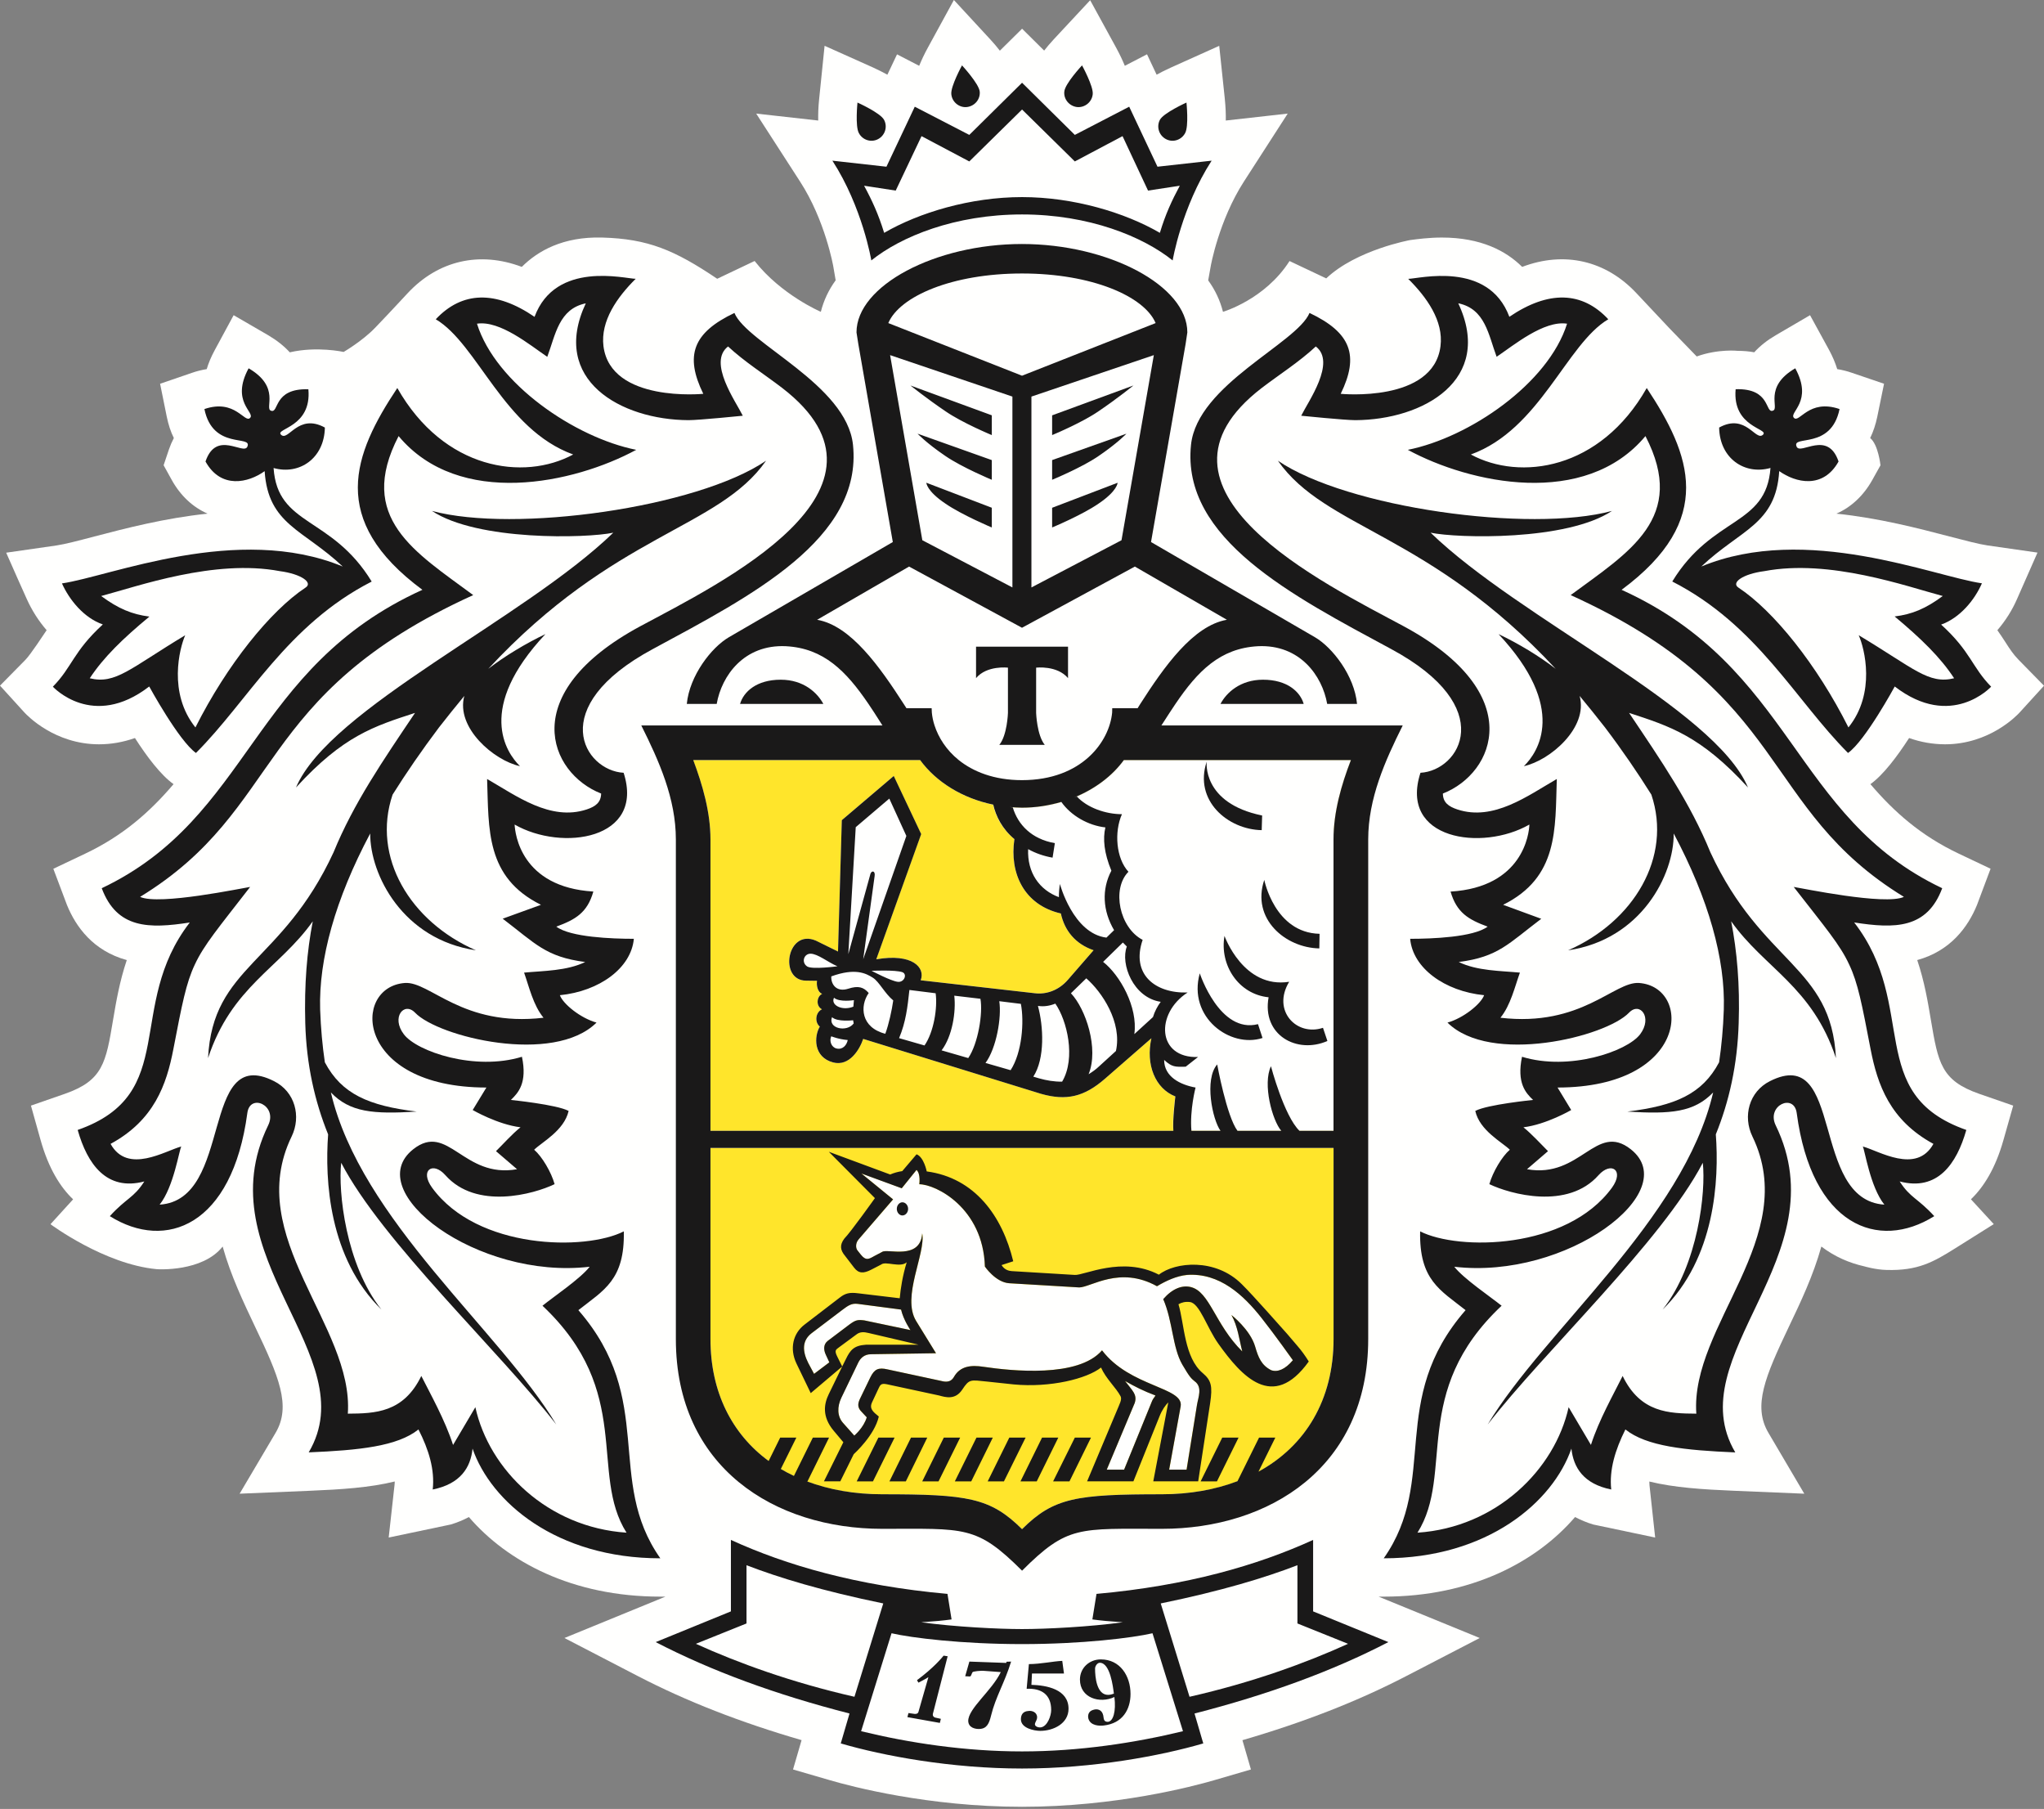 <svg width="512" height="453" viewBox="0 0 512 453" version="1.1" xmlns="http://www.w3.org/2000/svg" xmlns:xlink="http://www.w3.org/1999/xlink">
<rect x="0" y="0" width="512" height="453" fill="#808080" stroke="none"/>
<g id="Canvas" fill="none">
<g id="Tinkoff">
<g id="Group">
<g id="Vector">
<path fill-rule="evenodd" clip-rule="evenodd" d="M 8.368 23.8L 7.898 24.595C 7.73 24.071 7.426 23.528 7.23 23.144C 6.854 23.917 6.258 23.933 5.684 23.937C 5.811 22.083 3.475 20.219 4.501 18.105C 4.706 17.681 4.573 17.164 4.131 16.942C 2.563 16.149 3.289 19.44 1.723 19.539C 2.023 19.166 2.136 18.384 2.181 18.317C 1.848 18.403 1.049 18.908 0.691 18.261C 1.606 17.764 1.87 17.017 2.013 16.267C 2.196 15.318 2.279 14.879 2.465 14.488C 2.657 14.071 2.967 13.71 3.628 12.855C 3.472 12.879 1.708 13.249 1.313 13.065C 4.361 11.2 3.674 8.828 8.323 6.714C 7.104 5.813 5.857 5.094 6.751 3.37C 8.025 4.894 10.444 4.367 11.752 3.659C 10.46 3.401 8.796 2.268 8.4 1.006C 8.888 0.931 9.518 1.457 9.881 1.702C 10.056 1.237 10.125 0.695 10.691 0.577C 9.936 2.189 11.429 3.028 12.853 3.034C 13.073 3.034 13.994 2.943 13.994 2.943C 13.848 2.641 13.252 1.818 13.685 1.484C 14.033 1.81 14.448 2.07 14.827 2.359C 17.595 4.493 13.511 6.472 11.84 7.37C 9.217 8.782 9.919 10.461 11.015 10.89C 11.01 11.081 10.893 11.165 10.711 11.224C 9.945 11.479 9.225 10.934 8.615 10.585C 8.652 11.639 8.58 12.651 9.748 13.231L 8.942 13.525C 9.635 14.048 9.846 14.326 10.68 14.435C 10.29 14.623 9.807 14.62 9.393 14.658C 9.498 14.95 9.584 15.345 9.803 15.607C 8.095 15.808 7.412 14.837 6.885 14.877C 5.759 14.96 5.829 17.072 8.6 17.076L 8.313 17.548C 8.313 17.548 8.838 17.853 9.318 17.912C 9.134 18.06 8.956 18.261 8.802 18.414L 9.244 18.793C 8.113 18.996 7.793 17.797 7.059 18.375C 5.94 19.259 8.408 21.124 10.774 20.845C 10.574 21.099 10.02 21.472 9.779 21.666C 11.707 23.48 10.756 25.188 11.549 26.44C 9.887 26.33 8.656 25.114 8.368 23.8ZM 10.535 21.759C 11.07 21.336 11.512 21.124 11.491 20.103C 10.688 20.511 8.409 20.489 7.457 19.183C 7.188 18.813 7.475 18.626 7.736 18.918C 8.387 19.654 9.594 19.32 10.035 19.107C 9.965 18.855 9.769 18.525 9.605 18.384C 9.769 18.222 10.235 17.982 10.332 17.568C 10.081 17.433 9.115 17.337 9.115 17.337C 9.27 17.189 9.464 16.98 9.348 16.429C 8.361 16.731 7.141 16.321 6.863 15.956C 6.59 15.599 6.869 15.263 7.097 15.499C 7.589 16.015 10.015 16.604 10.918 15.709C 10.583 15.617 10.213 15.318 10.146 15.134C 10.981 15.05 11.648 14.559 11.702 13.947C 11.24 13.947 10.367 13.914 10.071 13.691C 10.472 13.543 10.724 13.399 10.85 12.953C 9.323 12.861 9.202 11.73 9.195 11.543C 10.188 12.114 11.939 11.861 11.487 10.453C 10.661 10.41 9.826 9.075 12.102 7.849C 14.169 6.735 16.522 5.532 16.315 3.552C 16.179 2.286 14.085 1.421 13.82 0.78C 12.946 1.194 12.769 1.675 13.163 2.481C 13.163 2.481 11.218 2.674 11.064 1.48C 10.997 0.945 11.356 0.444 11.741 0.061C 11.523 0.061 10.056 -0.33 9.614 0.861C 8.79 0.302 8.088 0.322 7.533 0.912C 8.418 1.436 8.965 3.228 10.427 3.757C 9.387 4.32 7.706 4.083 6.725 2.359C 5.797 3.752 5.263 5.132 7.252 6.604C 3.63 8.248 3.656 11.386 0.505 12.882C 0.826 13.737 1.5 13.737 2.358 13.604C 0.995 15.368 2.156 17.213 1.79436e-07 17.968C 0.201 18.687 0.606 19.26 1.402 19.05C 1.176 19.402 1.027 19.394 0.675 19.781C 1.853 20.521 3.252 19.984 3.568 17.612C 3.625 17.189 4.211 17.453 4.008 17.869C 2.664 20.638 6.062 22.72 4.86 24.751C 5.921 24.707 6.727 24.625 7.171 24.268C 7.387 24.694 7.516 25.116 7.47 25.532C 8.055 25.414 8.269 25.067 8.309 24.674C 8.693 25.787 10.065 26.979 12.261 26.979C 11.096 25.327 12.18 23.649 10.535 21.759Z" transform="translate(19.401 68.988) scale(11.907)" fill="#D0D5D6"/>
</g>
<g id="Vector_2">
<path fill-rule="evenodd" clip-rule="evenodd" d="M 2.584 13.291C 2.984 13.707 3.47 13.75 4.391 13.692C 3.379 13.57 2.812 13.325 2.459 12.656C 2.407 12.312 2.373 11.943 2.358 11.548C 2.327 10.488 2.677 9.225 3.412 7.843C 3.407 8.71 4.098 10.073 5.637 10.3C 4.252 9.698 3.44 8.34 3.882 7.027C 4.171 6.567 4.496 6.094 4.859 5.613C 5.042 5.38 5.219 5.156 5.393 4.947C 5.207 5.618 6.021 6.31 6.565 6.426C 6.27 6.139 5.637 5.207 7.099 3.649C 6.69 3.84 6.239 4.112 5.897 4.379C 8.555 1.518 10.738 1.439 11.742 5.34892e-07C 10.288 0.99 6.441 1.524 4.712 1.056C 5.667 1.692 7.966 1.634 8.528 1.515C 6.653 3.332 2.559 5.207 1.85 6.876C 2.848 5.786 3.492 5.586 4.356 5.305C 3.676 6.316 3.063 7.206 2.641 8.237C 1.552 10.593 0.096 10.623 -9.82241e-08 12.567C 0.497 11.061 1.505 10.679 2.204 9.69C 2.08 10.322 2.023 11.021 2.045 11.831C 2.07 12.71 2.246 13.483 2.527 14.173C 2.456 15.135 2.542 16.776 3.648 17.859C 2.896 16.911 2.735 15.371 2.802 14.77C 3.667 16.435 6.136 18.732 7.329 20.277C 6.136 18.291 3.211 15.97 2.584 13.291ZM 29.901 5.305C 30.761 5.587 31.409 5.786 32.406 6.876C 31.698 5.207 27.601 3.331 25.726 1.515C 26.29 1.633 28.589 1.692 29.543 1.056C 27.816 1.524 23.967 0.99 22.513 5.34892e-07C 23.518 1.439 25.7 1.519 28.358 4.379C 28.017 4.112 27.565 3.84 27.156 3.649C 28.617 5.207 27.986 6.137 27.69 6.426C 28.235 6.31 29.048 5.619 28.862 4.947C 29.037 5.156 29.215 5.38 29.396 5.613C 29.762 6.094 30.085 6.567 30.373 7.027C 30.816 8.34 30.001 9.698 28.62 10.3C 30.159 10.074 30.85 8.71 30.842 7.843C 31.578 9.225 31.93 10.488 31.897 11.548C 31.884 11.943 31.848 12.312 31.797 12.656C 31.443 13.325 30.875 13.571 29.867 13.692C 30.786 13.75 31.269 13.707 31.673 13.291C 31.045 15.97 28.12 18.29 26.927 20.277C 28.12 18.732 30.586 16.435 31.454 14.77C 31.521 15.371 31.359 16.911 30.61 17.859C 31.713 16.776 31.8 15.135 31.729 14.173C 32.009 13.482 32.183 12.71 32.21 11.831C 32.236 11.021 32.175 10.322 32.051 9.69C 32.751 10.679 33.758 11.061 34.256 12.567C 34.161 10.623 32.705 10.593 31.614 8.237C 31.193 7.206 30.582 6.316 29.901 5.305Z" transform="translate(52.058 115.279) scale(11.907)" fill="#D0D5D6"/>
</g>
<g id="Vector_3">
<path fill-rule="evenodd" clip-rule="evenodd" d="M 22.517 18.317C 22.558 18.384 22.669 19.166 22.97 19.54C 21.402 19.44 22.13 16.149 20.562 16.942C 20.119 17.164 19.987 17.682 20.193 18.105C 21.219 20.22 18.882 22.084 19.013 23.937C 18.436 23.933 17.836 23.918 17.462 23.144C 17.268 23.528 16.962 24.072 16.795 24.595L 16.326 23.8C 16.036 25.115 14.805 26.331 13.145 26.44C 13.933 25.189 12.986 23.481 14.914 21.666C 14.673 21.474 14.12 21.099 13.919 20.846C 16.287 21.124 18.754 19.259 17.633 18.376C 16.901 17.797 16.578 18.996 15.45 18.794L 15.892 18.414C 15.738 18.26 15.557 18.061 15.375 17.912C 15.856 17.854 16.38 17.548 16.38 17.548L 16.093 17.076C 18.866 17.073 18.931 14.961 17.81 14.877C 17.283 14.837 16.597 15.809 14.891 15.607C 15.107 15.345 15.195 14.949 15.301 14.658C 14.89 14.62 14.402 14.623 14.014 14.435C 14.848 14.326 15.058 14.049 15.751 13.525L 14.948 13.231C 16.114 12.652 16.042 11.639 16.077 10.585C 15.469 10.936 14.747 11.479 13.984 11.224C 13.802 11.165 13.683 11.082 13.679 10.89C 14.774 10.461 15.472 8.782 12.854 7.37C 11.184 6.472 7.097 4.493 9.866 2.358C 10.245 2.07 10.658 1.81 11.006 1.484C 11.44 1.818 10.847 2.642 10.698 2.944C 10.698 2.944 11.618 3.036 11.837 3.036C 13.264 3.028 14.76 2.189 14.003 0.578C 14.569 0.695 14.636 1.237 14.809 1.703C 15.174 1.457 15.805 0.932 16.293 1.007C 15.897 2.268 14.235 3.401 12.942 3.659C 14.248 4.367 16.668 4.895 17.941 3.37C 18.835 5.094 17.59 5.813 16.369 6.716C 21.018 8.829 20.333 11.199 23.381 13.065C 22.988 13.249 21.22 12.879 21.063 12.856C 21.728 13.71 22.038 14.072 22.23 14.489C 22.415 14.879 22.496 15.317 22.679 16.267C 22.825 17.017 23.088 17.765 24.002 18.26C 23.644 18.908 22.846 18.403 22.517 18.317ZM 22.335 13.604C 23.193 13.737 23.867 13.737 24.188 12.882C 21.037 11.387 21.063 8.248 17.44 6.605C 19.431 5.132 18.894 3.753 17.97 2.358C 16.99 4.084 15.303 4.32 14.268 3.758C 15.727 3.228 16.277 1.436 17.16 0.912C 16.608 0.323 15.901 0.302 15.081 0.861C 14.634 -0.33 13.171 0.062 12.951 0.062C 13.334 0.443 13.697 0.945 13.629 1.481C 13.477 2.674 11.531 2.482 11.531 2.482C 11.922 1.675 11.748 1.194 10.875 0.78C 10.607 1.422 8.515 2.287 8.381 3.552C 8.171 5.532 10.525 6.735 12.592 7.849C 14.868 9.076 14.032 10.41 13.208 10.454C 12.751 11.862 14.504 12.115 15.498 11.543C 15.494 11.731 15.368 12.861 13.841 12.953C 13.97 13.399 14.221 13.544 14.622 13.692C 14.323 13.914 13.453 13.947 12.99 13.947C 13.046 14.559 13.713 15.05 14.548 15.133C 14.481 15.317 14.111 15.617 13.776 15.709C 14.678 16.605 17.102 16.015 17.596 15.499C 17.822 15.263 18.099 15.599 17.831 15.956C 17.551 16.322 16.332 16.732 15.345 16.429C 15.232 16.98 15.423 17.189 15.577 17.337C 15.577 17.337 14.611 17.433 14.361 17.568C 14.454 17.983 14.924 18.222 15.088 18.384C 14.924 18.526 14.729 18.856 14.659 19.108C 15.101 19.32 16.309 19.654 16.955 18.918C 17.219 18.626 17.505 18.812 17.238 19.183C 16.284 20.49 14.006 20.511 13.201 20.103C 13.179 21.125 13.622 21.336 14.158 21.76C 12.512 23.649 13.599 25.327 12.434 26.979C 14.627 26.979 16 25.787 16.385 24.674C 16.427 25.067 16.638 25.414 17.223 25.532C 17.178 25.116 17.308 24.694 17.52 24.268C 17.966 24.625 18.775 24.707 19.832 24.752C 18.632 22.72 22.031 20.638 20.684 17.869C 20.484 17.453 21.069 17.189 21.125 17.613C 21.44 19.985 22.84 20.521 24.02 19.781C 23.664 19.394 23.518 19.402 23.292 19.05C 24.086 19.26 24.491 18.687 24.695 17.968C 22.538 17.213 23.699 15.368 22.335 13.604ZM 0.397 22.243L 1.044 21.753C 1.159 21.666 1.233 21.61 1.366 21.628L 2.279 21.747C 2.328 21.965 2.474 22.179 2.474 22.179L 1.503 21.975C 1.366 21.959 1.326 21.965 1.196 22.058L 0.737 22.404C 0.646 22.476 0.643 22.587 0.694 22.698L 0.769 22.858L 0.447 23.1L 0.325 22.869C 0.2 22.623 0.192 22.399 0.397 22.243ZM 1.88 20.533L 1.711 20.622C 1.595 20.689 1.535 20.72 1.434 20.593L 1.361 20.502C 1.325 20.458 1.312 20.35 1.388 20.268L 2.11 19.428L 1.444 18.883L 2.293 19.195L 2.603 18.809C 2.694 18.887 2.662 19.11 2.662 19.11C 3.006 19.11 4.004 19.604 4.043 20.843C 4.043 20.843 4.268 21.175 4.556 21.193L 6.027 21.281C 6.269 21.281 6.879 20.819 7.663 21.256C 7.861 21.137 8.073 21.042 8.291 21.018C 8.981 20.967 9.489 21.446 9.868 21.928C 10.144 22.278 10.523 22.813 10.523 22.813C 10.361 23.006 10.199 23.071 10.065 23.022C 9.86 22.919 9.795 22.754 9.731 22.528C 9.628 22.168 9.23 21.86 9.23 21.86C 9.364 22.102 9.393 22.376 9.457 22.627C 8.883 22.061 8.774 21.368 8.373 21.274C 8.194 21.229 7.989 21.304 7.795 21.527C 7.998 21.995 7.989 22.539 8.195 22.901C 8.353 23.173 8.386 23.197 8.457 23.257C 8.627 23.378 8.53 23.595 8.504 23.755L 8.286 25.115L 7.92 25.115L 8.161 23.783C 8.235 23.378 7.092 23.378 6.507 22.605C 6.008 23.185 4.609 23.039 4.004 22.949C 3.76 22.913 3.523 22.928 3.388 23.168C 3.31 23.303 3.177 23.263 3.097 23.243L 1.994 23.006C 1.8 22.961 1.717 22.999 1.631 23.176L 1.409 23.632C 1.361 23.738 1.363 23.816 1.45 23.901L 1.556 24.013C 1.493 24.233 1.294 24.398 1.294 24.398L 1.052 24.128C 0.936 23.992 0.93 23.793 1.023 23.6L 1.38 22.859C 1.422 22.777 1.497 22.687 1.648 22.687L 3.014 22.665L 2.595 21.987C 2.283 21.478 2.8 20.571 2.723 20.143C 2.685 20.718 1.988 20.455 1.88 20.533ZM 7.561 23.669L 6.972 25.115L 6.605 25.115L 7.194 23.715C 7.255 23.534 7.139 23.449 6.993 23.251C 7.21 23.374 7.367 23.453 7.633 23.556C 7.609 23.595 7.581 23.619 7.561 23.669ZM 0.377 23.505L 1.04 22.945L 0.939 22.743C 0.867 22.601 0.905 22.59 0.983 22.534L 1.331 22.275C 1.412 22.208 1.497 22.216 1.598 22.24L 2.647 22.486L 1.54 22.486C 1.282 22.503 1.207 22.601 1.117 22.789L 1.04 22.945L 0.754 23.528C 0.657 23.729 0.608 23.996 0.862 24.3L 1.063 24.537L 0.655 25.362L 0.999 25.362L 1.281 24.788C 1.304 24.768 1.722 24.39 1.809 23.996C 1.69 23.9 1.604 23.831 1.67 23.694L 1.798 23.421C 1.839 23.33 1.854 23.293 1.976 23.318L 3.08 23.556C 3.217 23.592 3.419 23.653 3.566 23.432C 3.718 23.202 3.737 23.227 4.087 23.263L 4.65 23.322C 5.419 23.394 6.187 23.202 6.486 22.966C 6.591 23.204 6.799 23.387 6.896 23.571C 6.932 23.64 6.873 23.737 6.825 23.858L 6.193 25.362L 7.167 25.362L 7.719 23.987C 7.77 23.858 7.844 23.753 7.902 23.701L 7.586 25.362L 8.53 25.362L 8.782 23.717C 8.837 23.353 8.804 23.234 8.629 23.085C 8.234 22.754 8.243 22.058 8.115 21.634C 8.183 21.596 8.26 21.577 8.353 21.587C 8.56 21.608 8.714 22.131 8.957 22.468C 9.44 23.145 10.103 23.894 10.859 22.84C 10.786 22.72 10.704 22.609 10.614 22.506L 10.403 22.26C 10.28 22.123 9.693 21.456 9.45 21.215C 8.895 20.659 8.043 20.743 7.704 21.013C 6.935 20.613 6.124 21.034 5.932 21.018L 4.608 20.938C 4.549 20.935 4.456 20.914 4.393 20.812L 4.638 20.731C 4.407 19.776 3.828 18.976 2.817 18.84C 2.817 18.84 2.758 18.538 2.605 18.48L 2.303 18.835C 2.217 18.846 2.124 18.872 2.048 18.905L 0.758 18.427L 1.727 19.402C 1.727 19.402 1.224 20.111 1.081 20.256C 0.986 20.388 0.996 20.492 1.101 20.62L 1.29 20.866C 1.388 20.992 1.493 20.988 1.648 20.908L 1.861 20.799C 1.952 20.721 2.264 20.874 2.397 20.753C 2.311 21.03 2.27 21.297 2.249 21.509L 1.38 21.405C 1.189 21.38 1.103 21.405 0.986 21.495L 0.245 22.064C 0.003 22.25 -0.073 22.57 0.078 22.881L 0.377 23.505ZM 3.208 4.789C 3.562 5.033 4.188 5.293 4.188 5.293L 4.188 4.878L 2.81 4.352C 2.81 4.352 2.81 4.52 3.208 4.789ZM 4.188 4.288L 4.188 3.877L 2.624 3.319C 2.624 3.319 2.81 3.517 3.208 3.789C 3.562 4.032 4.188 4.288 4.188 4.288ZM 4.188 3.35L 4.188 2.934L 2.476 2.306C 2.476 2.306 2.81 2.577 3.208 2.846C 3.562 3.09 4.188 3.35 4.188 3.35Z" transform="translate(198.57 68.988) scale(11.907)" fill="#D0D5D6"/>
</g>
<g id="Vector_4">
<path fill-rule="evenodd" clip-rule="evenodd" d="M 10.108 6.698L 11.861 6.698C 11.787 6.446 11.514 6.19 11.004 6.19C 10.52 6.19 10.23 6.468 10.108 6.698ZM 8.276 -5.18042e-07L 6.566 0.628L 6.566 1.044C 6.566 1.044 7.193 0.784 7.545 0.54C 7.944 0.271 8.276 -5.18042e-07 8.276 -5.18042e-07ZM 7.944 2.046L 6.566 2.572L 6.566 2.988C 6.566 2.988 7.192 2.727 7.545 2.484C 7.944 2.214 7.944 2.046 7.944 2.046ZM 8.129 1.014L 6.566 1.571L 6.566 1.982C 6.566 1.982 7.193 1.726 7.545 1.483C 7.944 1.211 8.129 1.014 8.129 1.014ZM 0.854 6.19C 0.344 6.19 0.071 6.446 5.73604e-08 6.698L 1.752 6.698C 1.628 6.468 1.341 6.19 0.854 6.19Z" transform="translate(185.366 96.442) scale(11.907)" fill="#D0D5D6"/>
</g>
<g id="Vector_5">
<path fill-rule="evenodd" clip-rule="evenodd" d="M 8.012 2.771L 5.198 1.664C 5.437 1.1 6.54 0.62 8.012 0.62C 9.483 0.62 10.585 1.1 10.823 1.664L 8.012 2.771ZM 10.106 6.232L 8.209 7.225L 8.209 3.211L 10.786 2.339L 10.106 6.232ZM 12.323 7.905C 11.612 8.029 11.002 8.896 10.5 9.675L 10.444 9.766L 9.91 9.766L 9.909 9.858C 9.852 10.46 9.279 11.279 8.011 11.279C 7.425 11.279 6.984 11.101 6.681 10.857C 6.417 10.644 6.253 10.38 6.172 10.13C 6.142 10.037 6.123 9.947 6.115 9.858L 6.111 9.766L 5.58 9.766L 5.522 9.675C 5.019 8.896 4.408 8.029 3.7 7.905L 5.635 6.787L 8.012 8.074L 10.386 6.787L 12.323 7.905ZM 14.933 10.857C 14.73 11.384 14.566 11.954 14.566 12.525L 14.566 18.657L 13.85 18.657C 13.525 18.344 13.251 17.297 13.251 17.297C 13.073 17.675 13.276 18.436 13.467 18.657L 12.545 18.657C 12.318 18.35 12.12 17.26 12.12 17.26C 11.844 17.574 12.019 18.422 12.19 18.657L 11.578 18.657C 11.538 18.222 11.663 17.747 11.663 17.747C 11.344 17.688 11.002 17.52 11.004 17.164C 11.165 17.316 11.231 17.314 11.456 17.31L 11.717 17.105C 10.852 17.132 10.813 16.189 11.496 15.746C 10.813 15.768 10.301 15.364 10.551 14.639C 10.063 14.388 9.892 13.567 10.252 13.207C 9.991 12.925 9.948 12.374 10.115 11.996C 9.77 11.996 9.382 11.858 9.166 11.624C 9.149 11.631 9.13 11.637 9.111 11.643C 9.542 11.467 9.907 11.196 10.154 10.857L 14.933 10.857ZM 14.567 23.038C 14.567 24.317 13.974 25.288 12.988 25.828L 13.343 25.111L 13 25.111L 12.547 26.028C 12.078 26.206 11.544 26.302 10.954 26.302C 9.153 26.302 8.677 26.376 8.013 27.037C 7.344 26.376 6.869 26.302 5.072 26.302C 4.486 26.302 3.955 26.207 3.485 26.033L 3.499 26.033L 3.952 25.111L 3.609 25.111L 3.211 25.917C 3.117 25.872 3.025 25.824 2.935 25.771L 3.264 25.111L 2.924 25.111L 2.68 25.603C 1.909 25.037 1.456 24.155 1.456 23.038L 1.456 19.017L 14.567 19.017L 14.567 23.038ZM 5.642 15.695L 6.195 15.763C 6.237 16.065 6.157 16.577 5.96 16.861L 5.425 16.707C 5.567 16.368 5.603 16.055 5.642 15.695ZM 4.847 15.291C 4.847 15.291 5.354 15.267 5.497 15.321C 5.603 15.364 5.531 15.541 5.395 15.522C 5.251 15.504 4.847 15.291 4.847 15.291ZM 4.812 13.284L 4.358 14.941L 4.513 12.27L 5.219 11.668L 5.578 12.453L 4.671 15.047L 4.909 13.301C 4.933 13.179 4.833 13.165 4.812 13.284ZM 4.463 16.044C 4.223 16.141 3.98 16.011 4.055 15.856C 4.165 15.958 4.475 15.908 4.475 15.908L 4.463 16.044ZM 4.014 16.265C 4.124 16.372 4.458 16.332 4.458 16.332L 4.471 16.398C 4.325 16.591 3.921 16.504 4.014 16.265ZM 3.491 15.2C 3.363 15.115 3.421 14.93 3.562 14.93C 3.717 14.934 3.923 15.109 4.128 15.196C 4.128 15.196 3.593 15.267 3.491 15.2ZM 3.998 16.667C 3.998 16.667 4.151 16.732 4.345 16.747C 4.322 16.852 4.241 16.955 4.109 16.926C 4.001 16.902 3.952 16.766 3.998 16.667ZM 4.357 15.667C 4.1 15.75 3.987 15.566 3.999 15.409C 4.501 15.224 4.725 15.343 4.873 15.437C 5.009 15.522 5.12 15.763 5.303 15.915C 5.272 16.119 5.208 16.417 5.135 16.616C 4.62 16.484 4.594 16.033 4.787 15.757C 4.678 15.632 4.564 15.6 4.357 15.667ZM 6.587 15.814L 7.137 15.879C 7.191 16.182 7.089 16.82 6.881 17.127L 6.32 16.965C 6.544 16.672 6.626 16.15 6.587 15.814ZM 7.533 15.929L 7.988 15.986C 8.06 16.361 8.013 17.012 7.772 17.383L 7.243 17.229C 7.475 16.916 7.583 16.27 7.533 15.929ZM 8.348 16.03L 8.357 16.03C 8.476 16.047 8.6 16.028 8.713 15.981C 8.958 16.332 9.15 17.127 8.856 17.624C 8.689 17.625 8.525 17.597 8.373 17.554L 8.25 17.518C 8.499 17.132 8.461 16.455 8.348 16.03ZM 9.041 15.763L 9.363 15.449C 9.692 15.733 10.123 16.372 9.988 16.978L 9.637 17.297C 9.565 17.367 9.489 17.42 9.414 17.466C 9.632 16.924 9.353 16.093 9.041 15.763ZM 10.932 15.943C 10.861 16.036 10.803 16.146 10.767 16.264L 10.375 16.624C 10.454 16.053 10.07 15.378 9.718 15.103L 10.136 14.697L 10.217 14.779C 10.078 15.144 10.35 15.856 10.932 15.943ZM 9.892 13.183C 9.686 13.575 9.707 14.026 9.948 14.435L 9.788 14.592C 9.086 14.507 8.809 13.463 8.809 13.463C 8.796 13.554 8.787 13.65 8.789 13.741C 8.379 13.59 8.119 13.228 8.141 12.731C 8.296 12.818 8.47 12.878 8.656 12.911L 8.703 12.605C 8.213 12.52 7.926 12.214 7.816 11.854C 7.794 11.851 7.772 11.848 7.751 11.843C 7.837 11.851 7.924 11.858 8.013 11.858C 8.303 11.858 8.58 11.813 8.839 11.738C 9.042 12.027 9.404 12.233 9.767 12.274C 9.71 12.512 9.737 12.812 9.892 13.183ZM 5.868 10.857C 6.206 11.319 6.756 11.66 7.406 11.795C 7.462 12.039 7.593 12.304 7.852 12.52C 7.745 13.237 8.054 13.906 8.829 14.085C 8.909 14.449 9.138 14.726 9.518 14.857L 8.98 15.477C 8.775 15.715 8.507 15.791 8.284 15.763L 5.879 15.49C 5.982 15.224 5.706 14.915 4.945 15.047L 5.89 12.415L 5.313 11.193L 4.22 12.122L 4.14 14.884L 3.676 14.656C 3.064 14.395 2.886 15.493 3.467 15.498L 3.697 15.501C 3.683 15.615 3.717 15.738 3.806 15.777C 3.697 15.823 3.665 16.028 3.802 16.1C 3.662 16.166 3.645 16.374 3.756 16.465C 3.635 16.667 3.616 17.108 4.038 17.219C 4.381 17.31 4.598 16.939 4.671 16.724L 8.411 17.878C 8.942 18.03 9.318 17.946 9.758 17.561L 10.735 16.71C 10.613 17.266 10.813 17.768 11.238 17.933C 11.238 17.933 11.176 18.431 11.197 18.657L 1.456 18.657L 1.456 12.525C 1.456 11.954 1.291 11.384 1.093 10.857L 5.868 10.857ZM 5.236 2.339L 7.81 3.211L 7.81 7.225L 5.915 6.232L 5.236 2.339ZM 11.491 1.862C 11.491 0.879 9.836 -4.61417e-07 8.011 -4.61417e-07C 6.184 -4.61417e-07 4.529 0.879 4.529 1.862L 4.567 2.1L 5.293 6.269L 1.843 8.273C 1.475 8.488 1.015 9.081 0.957 9.675L 1.586 9.675C 1.69 9.081 2.163 8.421 3.045 8.461C 3.841 8.504 4.312 8.987 4.781 9.675L 4.902 9.858L 5.076 10.13L -1.11321e-07 10.13C 0.371 10.875 0.728 11.666 0.728 12.525L 0.728 23.038C 0.728 25.743 2.814 27.03 5.072 27.03C 6.816 27.03 7.051 26.952 8.013 27.91C 8.972 26.952 9.206 27.03 10.954 27.03C 13.211 27.03 15.297 25.743 15.297 23.038L 15.297 12.525C 15.297 11.666 15.65 10.875 16.023 10.13L 10.944 10.13L 11.12 9.858L 11.242 9.675C 11.707 8.987 12.18 8.504 12.977 8.461C 13.855 8.421 14.33 9.081 14.433 9.675L 15.062 9.675C 15.006 9.081 14.543 8.488 14.178 8.273L 10.727 6.269L 11.455 2.1L 11.491 1.862Z" transform="translate(160.599 60.988) scale(11.907)" fill="#D0D5D6"/>
</g>
<g id="Vector_6">
<path fill-rule="evenodd" clip-rule="evenodd" d="M 2.56 3.931L 2.564 3.624C 1.619 3.602 1.4 2.488 1.4 2.488C 1.124 3.307 1.847 3.917 2.56 3.931ZM 1.364 5.815L 1.268 5.523C 0.462 5.729 0.046 4.454 0.046 4.454C -0.214 5.381 0.688 6.036 1.364 5.815ZM 1.925 4.633C 0.961 4.786 0.564 3.667 0.564 3.667C 0.458 4.276 0.854 4.893 1.491 4.959C 1.347 5.753 2.088 6.16 2.729 5.877L 2.637 5.601C 2.08 5.785 1.557 5.237 1.925 4.633ZM 1.347 1.442L 1.355 1.135C 0.082 0.872 0.19 -9.79655e-07 0.19 -9.79655e-07C -0.085 0.822 0.636 1.429 1.347 1.442Z" transform="translate(300.017 190.651) scale(11.907)" fill="#D0D5D6"/>
</g>
<g id="Vector_7">
<path fill-rule="evenodd" clip-rule="evenodd" d="M 0.457 -4.40845e-07L 7.49183e-07 0.922L 0.344 0.922L 0.799 -4.40845e-07L 0.457 -4.40845e-07Z" transform="translate(214.564 359.988) scale(11.907)" fill="#D0D5D6"/>
</g>
<g id="Vector_8">
<path fill-rule="evenodd" clip-rule="evenodd" d="M 0.455 -4.40845e-07L -6.14085e-08 0.922L 0.346 0.922L 0.798 -4.40845e-07L 0.455 -4.40845e-07Z" transform="translate(222.773 359.988) scale(11.907)" fill="#D0D5D6"/>
</g>
<g id="Vector_9">
<path fill-rule="evenodd" clip-rule="evenodd" d="M 0.454 -4.40845e-07L -2.45634e-08 0.922L 0.341 0.922L 0.796 -4.40845e-07L 0.454 -4.40845e-07Z" transform="translate(255.616 359.988) scale(11.907)" fill="#D0D5D6"/>
</g>
<g id="Vector_10">
<path fill-rule="evenodd" clip-rule="evenodd" d="M 0.458 -4.40845e-07L 2.70197e-07 0.922L 0.344 0.922L 0.798 -4.40845e-07L 0.458 -4.40845e-07Z" transform="translate(263.791 359.988) scale(11.907)" fill="#D0D5D6"/>
</g>
<g id="Vector_11">
<path fill-rule="evenodd" clip-rule="evenodd" d="M 0.456 -4.40845e-07L 3.56169e-07 0.922L 0.344 0.922L 0.799 -4.40845e-07L 0.456 -4.40845e-07Z" transform="translate(247.384 359.988) scale(11.907)" fill="#D0D5D6"/>
</g>
<g id="Vector_12">
<path fill-rule="evenodd" clip-rule="evenodd" d="M -9.82535e-07 0.922L 0.342 0.922L 0.798 -4.40845e-07L 0.454 -4.40845e-07L -9.82535e-07 0.922Z" transform="translate(300.756 359.988) scale(11.907)" fill="#D0D5D6"/>
</g>
<g id="Vector_13">
<path fill-rule="evenodd" clip-rule="evenodd" d="M 0.454 -4.40845e-07L -4.42141e-07 0.922L 0.343 0.922L 0.798 -4.40845e-07L 0.454 -4.40845e-07Z" transform="translate(231 359.988) scale(11.907)" fill="#D0D5D6"/>
</g>
<g id="Vector_14">
<path fill-rule="evenodd" clip-rule="evenodd" d="M 0.455 -4.40845e-07L -1.4738e-07 0.922L 0.345 0.922L 0.799 -4.40845e-07L 0.455 -4.40845e-07Z" transform="translate(239.174 359.988) scale(11.907)" fill="#D0D5D6"/>
</g>
<g id="Vector_15">
<path fill-rule="evenodd" clip-rule="evenodd" d="M 1.472 23.552C 1.41 23.552 1.355 23.614 1.355 23.693C 1.355 23.768 1.41 23.83 1.472 23.83C 1.538 23.83 1.593 23.768 1.593 23.693C 1.593 23.614 1.538 23.552 1.472 23.552ZM 1.333 2.269L 1.874 1.123L 2.881 1.655L 3.99 0.564L 5.101 1.655L 6.105 1.123L 6.643 2.269L 7.309 2.166C 7.139 2.486 7.01 2.765 6.89 3.157C 6.161 2.732 5.076 2.406 3.99 2.406C 2.902 2.406 1.82 2.732 1.089 3.157C 0.967 2.765 0.841 2.486 0.668 2.166L 1.333 2.269ZM 3.991 2.77C 5.403 2.77 6.535 3.237 7.16 3.739C 7.16 3.739 7.347 2.621 7.979 1.639L 6.842 1.767L 6.246 0.505L 5.101 1.098L 3.991 7.28275e-07L 2.881 1.098L 1.733 0.505L 1.137 1.767L -5.70283e-07 1.639C 0.634 2.621 0.819 3.739 0.819 3.739C 1.443 3.237 2.576 2.77 3.991 2.77Z" transform="translate(208.494 20.605) scale(11.907)" fill="#D0D5D6"/>
</g>
<g id="Vector_16">
<path fill-rule="evenodd" clip-rule="evenodd" d="M 4.64 0.878C 4.806 0.892 4.952 0.768 4.966 0.603C 4.982 0.44 4.741 -3.00362e-07 4.741 -3.00362e-07C 4.741 -3.00362e-07 4.379 0.388 4.368 0.554C 4.353 0.717 4.476 0.862 4.64 0.878ZM 6.505 1.552C 6.653 1.631 6.832 1.572 6.912 1.425C 6.991 1.282 6.939 0.784 6.939 0.784C 6.939 0.784 6.458 0.999 6.379 1.146C 6.304 1.292 6.359 1.473 6.505 1.552ZM 2.313 0.878C 2.481 0.862 2.603 0.717 2.588 0.554C 2.573 0.388 2.216 -3.00362e-07 2.216 -3.00362e-07C 2.216 -3.00362e-07 1.975 0.44 1.99 0.603C 2.003 0.768 2.151 0.892 2.313 0.878ZM 0.45 1.552C 0.597 1.473 0.653 1.292 0.574 1.146C 0.496 0.999 0.015 0.784 0.015 0.784C 0.015 0.784 -0.034 1.282 0.046 1.425C 0.122 1.572 0.303 1.631 0.45 1.552ZM 21.085 11.99C 21.208 12.262 21.451 13.208 20.868 13.93C 20.206 12.608 19.293 11.477 18.555 10.989C 18.393 10.885 18.643 10.699 19.098 10.64C 20.474 10.38 22.086 10.961 22.853 11.164C 22.496 11.431 22.204 11.55 21.841 11.595C 22.399 12.061 22.804 12.455 23.093 12.894C 22.551 13.028 22.248 12.687 21.085 11.99ZM 22.819 11.765C 23.217 11.625 23.524 11.246 23.677 10.898C 22.666 10.752 19.98 9.629 17.773 10.544C 18.6 9.761 19.342 9.661 19.411 8.536C 19.755 8.781 20.335 8.92 20.66 8.334C 20.434 7.663 19.857 8.206 19.778 8.021C 19.665 7.766 20.503 8.102 20.683 7.231C 20.031 7.008 19.836 7.538 19.72 7.415C 19.612 7.298 20.134 7.075 19.75 6.373C 19.07 6.768 19.425 7.214 19.282 7.263C 19.107 7.333 19.244 6.788 18.495 6.813C 18.421 7.615 19.2 7.641 19.07 7.769C 18.918 7.925 18.715 7.307 18.148 7.62C 18.158 8.268 18.683 8.623 19.228 8.471C 19.14 9.702 18.007 9.473 17.162 10.859C 18.95 11.773 19.758 13.366 20.858 14.465C 21.222 14.21 21.844 13.067 21.844 13.067C 23.034 13.986 23.872 13.071 23.872 13.071C 23.462 12.653 23.447 12.335 22.819 11.765ZM 3.146 33.61L 2.372 33.581L 2.283 33.891L 2.38 33.895C 2.412 33.895 2.412 33.835 2.44 33.802C 2.456 33.79 2.596 33.767 2.707 33.779L 3.032 33.803C 2.84 34.199 2.34 34.573 2.347 34.835C 2.354 34.975 2.497 35.004 2.581 34.999C 2.737 34.994 2.787 34.884 2.828 34.716C 2.921 34.325 3.112 34.027 3.248 33.581L 3.152 33.585L 3.146 33.61ZM 3.674 34.07L 3.687 33.833L 4.36 33.833L 4.325 33.567C 4.141 33.573 3.871 33.633 3.622 33.635L 3.576 34.154C 3.888 34.14 4.091 34.275 4.091 34.601C 4.091 34.722 4.011 34.95 3.871 34.966C 3.838 34.971 3.796 34.959 3.775 34.943C 3.707 34.893 3.796 34.838 3.796 34.754C 3.796 34.647 3.685 34.608 3.612 34.622C 3.496 34.628 3.454 34.703 3.454 34.795C 3.454 34.986 3.738 35.039 3.861 35.039C 4.137 35.039 4.457 34.886 4.457 34.574C 4.457 34.164 3.997 34.079 3.674 34.07ZM 5.288 34.282C 5.049 34.282 5.015 33.91 5.015 33.73C 5.015 33.678 5.062 33.607 5.114 33.607C 5.333 33.607 5.393 34.113 5.411 34.256C 5.375 34.269 5.333 34.282 5.288 34.282ZM 5.136 33.536C 4.896 33.536 4.697 33.715 4.697 33.96C 4.697 34.346 5.113 34.473 5.422 34.326C 5.46 34.626 5.399 34.842 5.285 34.849C 5.187 34.849 5.201 34.776 5.187 34.715C 5.161 34.598 5.07 34.566 4.974 34.598C 4.873 34.626 4.858 34.716 4.875 34.781C 4.92 34.934 5.109 34.938 5.198 34.926C 5.596 34.881 5.761 34.588 5.761 34.263C 5.761 33.886 5.545 33.536 5.136 33.536ZM 1.827 33.457C 1.792 33.5 1.626 33.707 1.269 33.972L 1.298 34.026C 1.338 34.004 1.4 33.974 1.509 33.91L 1.298 34.642C 1.287 34.682 1.238 34.687 1.214 34.682L 1.088 34.663L 1.065 34.75L 1.749 34.872L 1.769 34.787L 1.652 34.76C 1.617 34.75 1.595 34.726 1.602 34.687L 1.912 33.47L 1.827 33.457Z" transform="translate(214.587 16.244) scale(11.907)" fill="#D0D5D6"/>
</g>
<g id="Vector_17">
<path fill-rule="evenodd" clip-rule="evenodd" d="M 23.921 27.949L 23.315 25.983C 24.605 25.718 25.505 25.445 26.191 25.18L 26.191 26.407L 27.256 26.834C 26.356 27.243 25.24 27.648 23.921 27.949ZM 20.396 29.097C 19.19 29.097 18.015 28.918 17.009 28.672L 17.649 26.613C 18.074 26.711 19.134 26.84 20.396 26.84C 21.658 26.84 22.714 26.711 23.142 26.613L 23.783 28.672C 22.773 28.918 21.597 29.097 20.396 29.097ZM 13.531 26.834L 14.598 26.407L 14.598 25.18C 15.284 25.445 16.184 25.718 17.475 25.983L 16.87 27.949C 15.553 27.648 14.435 27.243 13.531 26.834ZM 26.521 26.15L 26.521 24.648C 25.355 25.18 23.871 25.612 21.963 25.784L 21.876 26.321C 22.039 26.343 22.243 26.363 22.518 26.38C 21.809 26.478 20.897 26.525 20.396 26.525C 19.894 26.525 18.982 26.478 18.273 26.38C 18.546 26.363 18.751 26.343 18.914 26.321L 18.827 25.784C 16.918 25.612 15.432 25.18 14.268 24.648L 14.268 26.15L 12.687 26.798C 13.858 27.405 15.207 27.901 16.764 28.301L 16.581 28.93C 17.474 29.19 18.899 29.456 20.396 29.456C 21.891 29.456 23.317 29.19 24.209 28.93L 24.024 28.301C 25.582 27.901 26.932 27.405 28.103 26.798L 26.521 26.15ZM 0.779 6.521C 1.067 6.082 1.47 5.688 2.032 5.224C 1.665 5.176 1.377 5.058 1.018 4.791C 1.785 4.588 3.401 4.007 4.776 4.267C 5.227 4.326 5.483 4.512 5.317 4.615C 4.578 5.104 3.665 6.235 3.001 7.555C 2.421 6.835 2.664 5.889 2.787 5.616C 1.626 6.314 1.322 6.655 0.779 6.521ZM 2.028 6.693C 2.028 6.693 2.65 7.837 3.012 8.092C 4.114 6.993 4.923 5.399 6.709 4.486C 5.864 3.099 4.729 3.332 4.647 2.098C 5.187 2.25 5.715 1.893 5.726 1.247C 5.157 0.937 4.955 1.553 4.801 1.396C 4.674 1.265 5.452 1.242 5.378 0.44C 4.627 0.417 4.766 0.959 4.589 0.89C 4.449 0.84 4.801 0.394 4.12 -2.75988e-06C 3.738 0.705 4.261 0.924 4.152 1.042C 4.037 1.165 3.84 0.635 3.19 0.858C 3.366 1.729 4.207 1.393 4.093 1.648C 4.014 1.833 3.439 1.29 3.213 1.961C 3.536 2.547 4.117 2.408 4.459 2.163C 4.53 3.292 5.272 3.385 6.1 4.171C 3.893 3.256 1.206 4.378 0.193 4.525C 0.347 4.872 0.654 5.251 1.051 5.389C 0.426 5.965 0.411 6.281 2.55007e-08 6.697C 2.55007e-08 6.697 0.837 7.613 2.028 6.693ZM 19.427 5.856L 19.427 6.518C 19.657 6.244 20.099 6.297 20.099 6.297L 20.099 7.249C 20.099 7.249 20.084 7.719 19.917 7.923L 20.875 7.923C 20.708 7.719 20.692 7.249 20.692 7.249L 20.692 6.297C 20.692 6.297 21.134 6.244 21.363 6.518L 21.363 5.856L 19.427 5.856Z" transform="translate(13.157 92.128) scale(11.907)" fill="#D0D5D6"/>
</g>
<g id="Vector_18">
<path fill-rule="evenodd" clip-rule="evenodd" d="M 42.467 13.878C 42.351 13.759 42.281 13.651 42.185 13.501C 42.135 13.424 42.081 13.342 42.019 13.254C 42.186 13.06 42.329 12.838 42.435 12.593L 42.863 11.622L 41.81 11.471C 41.632 11.445 41.346 11.37 41.012 11.283C 40.365 11.114 39.538 10.897 38.633 10.803C 38.942 10.668 39.203 10.425 39.387 10.096L 39.56 9.786C 39.56 9.786 39.514 9.35 39.343 9.213C 39.409 9.078 39.458 8.929 39.492 8.767L 39.635 8.071L 38.962 7.842C 38.858 7.805 38.753 7.78 38.65 7.763C 38.611 7.636 38.555 7.501 38.478 7.359L 38.078 6.629L 37.358 7.05C 37.178 7.155 37.027 7.274 36.904 7.409C 36.796 7.389 36.681 7.379 36.56 7.379C 36.56 7.379 36.15 7.333 35.694 7.497L 35.113 6.897L 34.425 6.165C 33.782 5.479 32.911 5.276 32.022 5.613C 31.683 5.276 31.153 4.996 30.332 4.996C 30.054 4.996 29.81 5.03 29.666 5.049C 29.666 5.049 28.535 5.254 27.9 5.855L 27.128 5.49C 26.612 6.3 25.728 6.558 25.728 6.558C 25.668 6.321 25.564 6.099 25.417 5.897L 25.468 5.611C 25.468 5.603 25.641 4.635 26.17 3.816L 27.09 2.389L 25.787 2.535C 25.79 2.406 25.784 2.255 25.766 2.074L 25.649 0.964L 24.628 1.423C 24.514 1.474 24.42 1.523 24.332 1.571L 24.13 1.142L 23.663 1.384C 23.616 1.269 23.555 1.139 23.473 0.989L 22.934 0.005L 22.168 0.827C 22.09 0.912 22.024 0.989 21.966 1.064L 21.502 0.604L 21.034 1.066C 20.976 0.991 20.912 0.914 20.834 0.83L 20.067 4.11455e-08L 19.526 0.99C 19.443 1.141 19.384 1.269 19.337 1.384L 18.871 1.143L 18.668 1.571C 18.58 1.523 18.484 1.474 18.372 1.422L 17.347 0.963L 17.233 2.077C 17.214 2.256 17.21 2.407 17.213 2.535L 15.908 2.389L 16.83 3.817C 17.361 4.635 17.53 5.601 17.531 5.609L 17.58 5.895C 17.431 6.099 17.328 6.321 17.268 6.558C 17.268 6.558 16.434 6.202 15.875 5.489L 15.088 5.863C 14.19 5.259 13.634 5.023 12.666 4.996C 11.845 4.974 11.315 5.276 10.977 5.613C 10.087 5.277 9.217 5.48 8.577 6.165C 8.577 6.165 8.155 6.621 7.888 6.897C 7.621 7.174 7.229 7.402 7.229 7.402C 7.229 7.402 6.67 7.277 6.096 7.41C 5.973 7.275 5.82 7.155 5.638 7.048L 4.915 6.629L 4.518 7.363C 4.442 7.503 4.386 7.636 4.349 7.763C 4.246 7.78 4.141 7.805 4.036 7.842L 3.368 8.071L 3.508 8.763C 3.542 8.929 3.59 9.078 3.657 9.213C 3.618 9.287 3.584 9.366 3.555 9.449L 3.442 9.785L 3.614 10.096C 3.796 10.424 4.057 10.668 4.367 10.803C 3.462 10.897 2.633 11.114 1.986 11.283C 1.653 11.371 1.365 11.446 1.188 11.472L 0.13 11.624L 0.37 12.167L 0.563 12.598C 0.672 12.84 0.814 13.062 0.981 13.254C 0.919 13.342 0.651 13.758 0.534 13.878L -4.13697e-09 14.42L 0.513 14.984C 0.577 15.053 1.152 15.653 2.082 15.654C 2.336 15.654 2.589 15.61 2.839 15.522C 3.087 15.909 3.381 16.3 3.651 16.492C 3.156 17.072 2.593 17.574 1.792 17.954L 1.122 18.272L 1.409 19.034C 1.597 19.494 1.961 19.999 2.667 20.192C 2.516 20.641 2.443 21.069 2.379 21.448C 2.228 22.351 2.165 22.725 1.367 23.004L 0.651 23.253L 0.855 23.981C 1.022 24.574 1.268 24.967 1.538 25.224L 1.062 25.747C 1.062 25.747 2.192 26.59 3.299 26.693C 3.315 26.695 4.26 26.755 4.684 26.217C 4.854 26.827 5.122 27.389 5.365 27.901C 5.866 28.949 6.132 29.57 5.797 30.136L 5.041 31.415L 6.529 31.353C 7.178 31.326 7.782 31.287 8.304 31.158C 8.304 31.187 8.302 31.213 8.299 31.239L 8.177 32.337L 9.481 32.063C 9.619 32.022 9.746 31.969 9.864 31.906C 10.672 32.846 12.043 33.58 13.891 33.58L 13.999 33.58L 11.874 34.45L 13.421 35.252C 14.44 35.78 15.572 36.223 16.863 36.598L 16.683 37.215L 17.46 37.441C 17.908 37.573 19.528 38 21.501 38C 23.474 38 25.092 37.572 25.542 37.441L 26.316 37.215L 26.137 36.599C 27.429 36.223 28.562 35.78 29.581 35.252L 31.129 34.45L 29.002 33.58L 29.109 33.58C 30.956 33.58 32.327 32.846 33.135 31.906C 33.252 31.968 33.381 32.022 33.517 32.063L 34.82 32.337L 34.701 31.241C 34.699 31.215 34.697 31.187 34.697 31.159C 35.218 31.287 35.822 31.326 36.471 31.353L 37.957 31.415L 37.204 30.137C 36.868 29.57 37.135 28.95 37.634 27.901C 37.878 27.391 38.146 26.827 38.316 26.217C 38.603 26.435 38.91 26.564 39.218 26.633C 39.218 26.633 39.456 26.704 39.685 26.709C 40.343 26.729 40.67 26.544 41.123 26.26L 41.943 25.745L 41.463 25.223C 41.732 24.965 41.978 24.573 42.145 23.983L 42.352 23.253L 41.634 23.004C 40.835 22.725 40.773 22.351 40.62 21.449C 40.556 21.069 40.485 20.641 40.333 20.192C 41.038 19.998 41.402 19.492 41.59 19.034L 41.876 18.271L 41.207 17.954C 40.405 17.574 39.843 17.072 39.348 16.492C 39.619 16.299 39.912 15.908 40.162 15.522C 40.41 15.61 40.662 15.653 40.917 15.654C 41.848 15.654 42.424 15.054 42.487 14.985L 43 14.422L 42.467 13.878Z" transform="scale(11.907)" fill="#FFFFFE"/>
</g>
<g id="Vector_19">
<path fill-rule="evenodd" clip-rule="evenodd" d="M 6.919 16.175C 6.251 15.514 5.775 15.441 3.975 15.441C 1.826 15.441 0.364 14.185 0.364 12.177L 0.364 8.158L 13.472 8.158L 13.472 12.177C 13.472 14.185 12.014 15.441 9.86 15.441C 8.059 15.441 7.583 15.514 6.919 16.175ZM 0.364 7.798L 0.364 1.667C 0.364 1.096 0.199 0.526 1.44413e-07 -1.02472e-06L 4.775 -1.02472e-06C 5.213 0.599 6.008 1.001 6.919 1.001C 7.827 1.001 8.622 0.599 9.061 -1.02472e-06L 13.836 -1.02472e-06C 13.634 0.526 13.471 1.096 13.471 1.667L 13.471 7.798L 0.364 7.798Z" transform="translate(173.628 190.337) scale(11.907)" fill="#FFE52B"/>
</g>
<g id="Vector_20">
<path fill-rule="evenodd" clip-rule="evenodd" d="M 13.379 26.54L 13.379 27.765L 12.313 28.193C 13.215 28.601 14.333 29.007 15.649 29.307L 16.255 27.344C 14.963 27.078 14.064 26.803 13.379 26.54ZM 19.175 28.199C 17.913 28.199 16.853 28.069 16.429 27.971L 15.79 30.031C 16.794 30.276 17.971 30.456 19.175 30.456C 20.376 30.456 21.551 30.276 22.561 30.031L 21.919 27.971C 21.493 28.069 20.437 28.199 19.175 28.199ZM 24.968 26.54C 24.283 26.803 23.384 27.078 22.093 27.344L 22.7 29.307C 24.017 29.007 25.134 28.601 26.034 28.193L 24.968 27.765L 24.968 26.54ZM 9.149 6.957C 7.686 8.515 8.319 9.447 8.615 9.735C 8.07 9.618 7.257 8.927 7.442 8.257C 7.269 8.464 7.092 8.689 6.909 8.92C 6.545 9.402 6.22 9.876 5.933 10.334C 5.489 11.648 6.302 13.005 7.686 13.606C 6.147 13.381 5.458 12.018 5.462 11.15C 4.727 12.533 4.377 13.795 4.409 14.855C 4.423 15.248 4.457 15.617 4.509 15.964C 4.862 16.631 5.429 16.877 6.439 16.998C 5.52 17.056 5.035 17.014 4.635 16.597C 5.261 19.275 8.184 21.595 9.376 23.581C 8.184 22.038 5.717 19.739 4.852 18.076C 4.785 18.677 4.946 20.217 5.697 21.163C 4.592 20.081 4.506 18.439 4.577 17.479C 4.297 16.788 4.12 16.016 4.096 15.137C 4.073 14.329 4.131 13.628 4.254 12.997C 3.556 13.986 2.548 14.368 2.051 15.873C 2.147 13.931 3.603 13.901 4.692 11.544C 5.114 10.513 5.726 9.624 6.405 8.614C 5.543 8.895 4.898 9.095 3.901 10.184C 4.609 8.515 8.701 6.64 10.575 4.825C 10.014 4.943 7.715 5.001 6.761 4.366C 8.49 4.833 12.337 4.3 13.789 3.31C 12.786 4.748 10.604 4.829 7.946 7.687C 8.288 7.422 8.739 7.15 9.149 6.957ZM 11.146 6.792C 12.816 5.893 16.899 3.916 14.132 1.782C 13.754 1.493 13.339 1.233 12.99 0.908C 12.558 1.24 13.152 2.064 13.3 2.365C 13.3 2.365 12.379 2.458 12.158 2.458C 10.735 2.452 9.242 1.612 9.998 0.002C 9.431 0.118 9.361 0.66 9.188 1.126C 8.825 0.881 8.194 0.355 7.707 0.429C 8.103 1.689 9.767 2.825 11.058 3.082C 9.751 3.79 7.332 4.317 6.059 2.793C 5.165 4.515 6.411 5.235 7.63 6.137C 2.984 8.249 3.669 10.619 0.621 12.484C 1.017 12.669 2.78 12.298 2.936 12.275C 2.274 13.131 1.966 13.492 1.772 13.907C 1.588 14.297 1.504 14.737 1.321 15.686C 1.177 16.436 0.915 17.183 -4.77021e-08 17.679C 0.358 18.326 1.155 17.821 1.489 17.735C 1.443 17.802 1.331 18.582 1.032 18.957C 2.597 18.857 1.873 15.569 3.44 16.36C 3.881 16.582 4.014 17.099 3.81 17.523C 2.781 19.637 5.119 21.501 4.991 23.354C 5.566 23.349 6.161 23.334 6.538 22.56C 6.732 22.946 7.037 23.488 7.205 24.012L 7.674 23.217C 7.962 24.531 9.192 25.747 10.855 25.855C 10.062 24.605 11.012 22.897 9.086 21.082C 9.325 20.89 9.881 20.517 10.079 20.263C 7.714 20.54 5.247 18.677 6.367 17.792C 7.1 17.215 7.42 18.414 8.55 18.212L 8.108 17.832C 8.264 17.679 8.441 17.479 8.624 17.33C 8.145 17.272 7.62 16.966 7.62 16.966L 7.906 16.494C 5.136 16.491 5.065 14.38 6.191 14.296C 6.72 14.257 7.403 15.227 9.108 15.026C 8.89 14.764 8.803 14.369 8.7 14.076C 9.112 14.039 9.596 14.042 9.985 13.854C 9.152 13.746 8.941 13.469 8.249 12.945L 9.054 12.651C 7.887 12.071 7.958 11.059 7.922 10.005C 8.532 10.355 9.251 10.899 10.017 10.646C 10.199 10.585 10.316 10.501 10.32 10.311C 9.225 9.882 8.525 8.203 11.146 6.792ZM 34.093 12.997C 34.216 13.628 34.278 14.329 34.251 15.137C 34.225 16.016 34.05 16.788 33.77 17.479C 33.842 18.439 33.755 20.081 32.651 21.163C 33.4 20.215 33.562 18.677 33.496 18.076C 32.628 19.739 30.163 22.038 28.97 23.581C 30.163 21.595 33.087 19.274 33.714 16.597C 33.311 17.014 32.828 17.056 31.909 16.999C 32.918 16.877 33.484 16.631 33.837 15.964C 33.89 15.617 33.925 15.248 33.938 14.854C 33.972 13.795 33.62 12.533 32.884 11.15C 32.892 12.018 32.201 13.381 30.662 13.607C 32.043 13.005 32.857 11.648 32.414 10.334C 32.127 9.876 31.804 9.402 31.439 8.92C 31.257 8.689 31.079 8.465 30.905 8.257C 31.09 8.927 30.277 9.618 29.732 9.735C 30.028 9.447 30.66 8.515 29.199 6.957C 29.609 7.15 30.06 7.422 30.401 7.687C 27.744 4.829 25.564 4.748 24.556 3.31C 26.011 4.3 29.858 4.834 31.585 4.366C 30.632 5.001 28.333 4.943 27.77 4.825C 29.644 6.64 33.74 8.515 34.446 10.183C 33.45 9.095 32.802 8.895 31.944 8.614C 32.623 9.625 33.234 10.513 33.654 11.544C 34.745 13.901 36.202 13.93 36.297 15.874C 35.8 14.367 34.792 13.986 34.093 12.997ZM 37.025 15.686C 36.842 14.737 36.76 14.297 36.575 13.908C 36.384 13.492 36.074 13.131 35.408 12.275C 35.566 12.298 37.332 12.669 37.727 12.484C 34.679 10.619 35.364 8.249 30.717 6.137C 31.938 5.235 33.182 4.515 32.289 2.792C 31.016 4.317 28.595 3.79 27.29 3.082C 28.584 2.825 30.245 1.69 30.641 0.429C 30.152 0.355 29.521 0.881 29.158 1.125C 28.985 0.66 28.918 0.118 28.352 -5.73686e-07C 29.108 1.612 27.613 2.452 26.186 2.458C 25.968 2.458 25.047 2.365 25.047 2.365C 25.195 2.064 25.789 1.24 25.355 0.908C 25.006 1.233 24.594 1.493 24.215 1.782C 21.446 3.916 25.533 5.894 27.203 6.792C 29.82 8.203 29.123 9.881 28.028 10.311C 28.031 10.501 28.149 10.585 28.332 10.646C 29.094 10.899 29.816 10.355 30.424 10.005C 30.389 11.058 30.462 12.071 29.294 12.651L 30.098 12.945C 29.404 13.469 29.196 13.746 28.363 13.854C 28.75 14.042 29.238 14.039 29.648 14.077C 29.543 14.369 29.454 14.764 29.238 15.026C 30.945 15.227 31.63 14.257 32.157 14.296C 33.278 14.38 33.212 16.491 30.441 16.494L 30.728 16.967C 30.728 16.967 30.204 17.272 29.722 17.33C 29.905 17.479 30.085 17.679 30.239 17.832L 29.797 18.212C 30.925 18.414 31.248 17.215 31.98 17.792C 33.1 18.677 30.634 20.54 28.267 20.263C 28.467 20.516 29.021 20.89 29.262 21.083C 27.335 22.897 28.282 24.605 27.493 25.856C 29.152 25.747 30.383 24.531 30.674 23.217L 31.142 24.012C 31.31 23.488 31.617 22.946 31.809 22.56C 32.183 23.334 32.782 23.349 33.359 23.354C 33.228 21.501 35.565 19.637 34.539 17.523C 34.334 17.101 34.467 16.582 34.908 16.36C 36.477 15.569 35.749 18.857 37.316 18.957C 37.016 18.582 36.904 17.802 36.862 17.735C 37.193 17.821 37.988 18.327 38.347 17.679C 37.434 17.183 37.171 16.435 37.025 15.686Z" transform="translate(27.698 75.954) scale(11.907)" fill="#FFFFFE"/>
</g>
<g id="Vector_21">
<path fill-rule="evenodd" clip-rule="evenodd" d="M 7.041 -1.02472e-06C 6.603 0.599 5.807 1.001 4.9 1.001C 4.689 1.001 4.484 0.978 4.291 0.94C 4.345 1.187 4.473 1.442 4.738 1.662C 4.63 2.379 4.941 3.05 5.714 3.226C 5.796 3.591 6.022 3.868 6.405 3.999L 5.867 4.618C 5.66 4.856 5.389 4.931 5.171 4.904L 2.767 4.631C 2.871 4.365 2.593 4.058 1.831 4.19L 2.775 1.556L 2.2 0.335L 1.109 1.264L 1.028 4.026L 0.559 3.798C -0.047 3.536 -0.225 4.635 0.351 4.64L 0.584 4.642C 0.568 4.755 0.605 4.88 0.694 4.92C 0.586 4.964 0.552 5.169 0.689 5.24C 0.552 5.307 0.532 5.515 0.643 5.605C 0.525 5.809 0.502 6.248 0.923 6.36C 1.269 6.45 1.487 6.08 1.558 5.865L 5.299 7.019C 5.825 7.171 6.205 7.085 6.645 6.701L 7.621 5.851C 7.498 6.407 7.699 6.908 8.123 7.074C 8.123 7.074 8.055 7.584 8.082 7.795L 9.39 7.798L 11.452 7.798L 11.452 1.668C 11.452 1.096 11.615 0.526 11.818 -1.02472e-06L 7.041 -1.02472e-06ZM 1.438 10.314L 1.511 10.405C 1.612 10.53 1.671 10.501 1.788 10.434L 1.958 10.345C 2.064 10.265 2.76 10.529 2.8 9.953C 2.877 10.383 2.363 11.289 2.672 11.795L 3.09 12.477L 1.725 12.497C 1.575 12.497 1.497 12.586 1.456 12.668L 1.099 13.406C 1.007 13.6 1.013 13.803 1.131 13.937L 1.372 14.208C 1.372 14.208 1.57 14.04 1.633 13.822L 1.526 13.712C 1.438 13.627 1.438 13.548 1.487 13.442L 1.706 12.988C 1.792 12.809 1.877 12.771 2.071 12.816L 3.174 13.053C 3.256 13.072 3.386 13.112 3.464 12.978C 3.598 12.739 3.838 12.723 4.08 12.759C 4.686 12.85 6.084 12.994 6.582 12.414C 7.168 13.188 8.311 13.188 8.236 13.593L 7.995 14.925L 8.359 14.925L 8.58 13.564C 8.605 13.406 8.703 13.188 8.531 13.066C 8.461 13.011 8.429 12.984 8.27 12.712C 8.062 12.349 8.073 11.806 7.872 11.339C 8.062 11.116 8.268 11.04 8.447 11.081C 8.85 11.179 8.96 11.872 9.533 12.438C 9.467 12.186 9.44 11.911 9.304 11.671C 9.304 11.671 9.702 11.979 9.804 12.338C 9.87 12.564 9.936 12.728 10.139 12.832C 10.274 12.881 10.435 12.816 10.596 12.623C 10.596 12.623 10.219 12.088 9.942 11.739C 9.563 11.258 9.057 10.776 8.366 10.832C 8.149 10.85 7.938 10.948 7.739 11.067C 6.955 10.629 6.346 11.092 6.103 11.092L 4.635 11.005C 4.345 10.987 4.118 10.653 4.118 10.653C 4.08 9.415 3.082 8.922 2.738 8.922C 2.738 8.922 2.77 8.699 2.679 8.621L 2.372 9.005L 1.521 8.695L 2.188 9.24L 1.464 10.079C 1.39 10.161 1.401 10.27 1.438 10.314Z" transform="translate(197.669 190.337) scale(11.907)" fill="#FFFFFE"/>
</g>
<g id="Vector_22">
<path fill-rule="evenodd" clip-rule="evenodd" d="M 0.161 20.57C -0.044 20.728 -0.036 20.95 0.089 21.196L 0.212 21.425L 0.533 21.182L 0.46 21.024C 0.408 20.914 0.41 20.802 0.501 20.731L 0.96 20.385C 1.089 20.291 1.129 20.282 1.267 20.301L 2.238 20.505C 2.238 20.505 2.092 20.291 2.042 20.074L 1.128 19.954C 0.998 19.938 0.92 19.993 0.807 20.078L 0.161 20.57ZM 6.368 23.441L 6.734 23.441L 7.323 21.995C 7.344 21.945 7.371 21.922 7.394 21.881C 7.129 21.778 6.975 21.703 6.754 21.577C 6.902 21.775 7.017 21.859 6.956 22.041L 6.368 23.441ZM 5.22 3.21L 6.596 2.685C 6.596 2.685 6.596 2.853 6.199 3.121C 5.847 3.364 5.22 3.624 5.22 3.624L 5.22 3.21ZM 5.22 2.208L 6.783 1.652C 6.783 1.652 6.596 1.85 6.199 2.121C 5.847 2.362 5.22 2.622 5.22 2.622L 5.22 2.208ZM 5.22 1.267L 6.93 0.639C 6.93 0.639 6.596 0.908 6.199 1.179C 5.847 1.423 5.22 1.682 5.22 1.682L 5.22 1.267ZM 6.679 3.892L 7.358 -1.58665e-06L 4.784 0.871L 4.784 4.886L 6.679 3.892Z" transform="translate(201.395 88.93) scale(11.907)" fill="#FFFFFE"/>
</g>
<g id="Vector_23">
<path fill-rule="evenodd" clip-rule="evenodd" d="M 1.821 2.889L 1.879 2.979L 2.409 2.979L 2.414 3.071C 2.421 3.159 2.441 3.25 2.47 3.342C 2.552 3.594 2.715 3.857 2.979 4.07C 3.283 4.314 3.723 4.492 4.309 4.492C 5.577 4.492 6.15 3.674 6.206 3.071L 6.209 2.979L 6.741 2.979L 6.798 2.889C 7.298 2.109 7.909 1.242 8.62 1.119L 6.684 -2.20814e-06L 4.31 1.287L 1.934 -2.20814e-06L 1.86348e-07 1.119C 0.708 1.242 1.318 2.109 1.821 2.889Z" transform="translate(204.68 141.884) scale(11.907)" fill="#FFFFFE"/>
</g>
<g id="Vector_24">
<path fill-rule="evenodd" clip-rule="evenodd" d="M 18.975 7.374L 18.975 7.788C 18.975 7.788 18.349 7.529 17.997 7.286C 17.597 7.015 17.412 6.818 17.412 6.818L 18.975 7.374ZM 18.975 6.432L 18.975 6.847C 18.975 6.847 18.349 6.588 17.997 6.345C 17.597 6.073 17.263 5.804 17.263 5.804L 18.975 6.432ZM 18.975 8.79C 18.975 8.79 18.349 8.53 17.997 8.287C 17.597 8.019 17.597 7.85 17.597 7.85L 18.975 8.376L 18.975 8.79ZM 19.408 10.052L 19.408 6.037L 16.836 5.165L 17.513 9.058L 19.408 10.052ZM 19.61 3.448C 18.138 3.448 17.036 3.929 16.796 4.491L 19.61 5.599L 22.421 4.491C 22.182 3.929 21.08 3.448 19.61 3.448ZM 19.611 1.842C 20.695 1.842 21.779 2.169 22.51 2.593C 22.629 2.202 22.757 1.923 22.929 1.603L 22.262 1.705L 21.725 0.559L 20.719 1.092L 19.611 -1.39111e-07L 18.501 1.092L 17.495 0.559L 16.953 1.705L 16.288 1.603C 16.462 1.923 16.588 2.202 16.71 2.593C 17.441 2.169 18.523 1.842 19.611 1.842ZM 37.967 10.664C 38.331 10.617 38.623 10.498 38.979 10.232C 38.211 10.028 36.601 9.449 35.226 9.708C 34.772 9.768 34.52 9.952 34.682 10.056C 35.421 10.544 36.333 11.675 36.996 12.996C 37.578 12.275 37.334 11.328 37.212 11.057C 38.375 11.755 38.678 12.094 39.219 11.961C 38.931 11.522 38.525 11.127 37.967 10.664ZM 2.221 12.996C 2.885 11.675 3.798 10.544 4.537 10.056C 4.702 9.952 4.447 9.768 3.996 9.708C 2.619 9.449 1.006 10.028 0.238 10.232C 0.598 10.498 0.886 10.617 1.252 10.664C 0.692 11.128 0.287 11.522 7.13616e-08 11.961C 0.543 12.094 0.845 11.755 2.006 11.056C 1.886 11.329 1.641 12.275 2.221 12.996Z" transform="translate(22.512 27.43) scale(11.907)" fill="#FFFFFE"/>
</g>
<g id="Vector_25">
<path fill-rule="evenodd" clip-rule="evenodd" d="M 8.366 23.793L 7.897 24.587C 7.728 24.064 7.424 23.522 7.229 23.136C 6.853 23.91 6.258 23.925 5.683 23.929C 5.811 22.077 3.473 20.213 4.501 18.099C 4.706 17.676 4.573 17.158 4.131 16.936C 2.564 16.144 3.289 19.433 1.724 19.533C 2.023 19.158 2.135 18.378 2.18 18.31C 1.847 18.397 1.05 18.903 0.692 18.255C 1.607 17.759 1.869 17.012 2.013 16.262C 2.196 15.313 2.28 14.873 2.464 14.484C 2.657 14.068 2.966 13.706 3.628 12.851C 3.472 12.873 1.709 13.245 1.313 13.06C 4.361 11.195 3.675 8.825 8.321 6.713C 7.103 5.811 5.857 5.091 6.751 3.369C 8.024 4.893 10.443 4.366 11.75 3.658C 10.459 3.4 8.795 2.266 8.4 1.005C 8.886 0.931 9.516 1.457 9.879 1.702C 10.053 1.235 10.123 0.694 10.689 0.577C 9.933 2.188 11.427 3.028 12.85 3.034C 13.071 3.034 13.992 2.941 13.992 2.941C 13.844 2.639 13.25 1.816 13.682 1.484C 14.031 1.808 14.446 2.069 14.823 2.358C 17.591 4.491 13.507 6.47 11.836 7.368C 9.216 8.779 9.917 10.458 11.012 10.887C 11.008 11.077 10.891 11.16 10.709 11.221C 9.943 11.474 9.224 10.931 8.613 10.581C 8.65 11.635 8.577 12.647 9.746 13.227L 8.941 13.519C 9.633 14.044 9.844 14.322 10.677 14.43C 10.288 14.618 9.805 14.614 9.391 14.653C 9.495 14.945 9.582 15.339 9.8 15.602C 8.095 15.803 7.412 14.833 6.882 14.871C 5.757 14.956 5.828 17.067 8.598 17.07L 8.31 17.543C 8.31 17.543 8.835 17.848 9.316 17.906C 9.132 18.054 8.956 18.255 8.8 18.408L 9.243 18.788C 8.111 18.99 7.792 17.79 7.059 18.368C 5.939 19.253 8.406 21.116 10.771 20.839C 10.572 21.093 10.017 21.465 9.778 21.659C 11.704 23.473 10.754 25.181 11.546 26.432C 9.884 26.321 8.654 25.107 8.366 23.793ZM 10.533 21.752C 11.068 21.33 11.511 21.118 11.489 20.095C 10.685 20.505 8.408 20.483 7.456 19.177C 7.187 18.806 7.475 18.619 7.734 18.912C 8.385 19.648 9.593 19.314 10.033 19.102C 9.963 18.848 9.767 18.519 9.603 18.378C 9.767 18.217 10.234 17.976 10.328 17.562C 10.079 17.428 9.113 17.331 9.113 17.331C 9.268 17.182 9.462 16.974 9.346 16.423C 8.358 16.726 7.139 16.315 6.862 15.951C 6.589 15.593 6.867 15.258 7.097 15.495C 7.588 16.009 10.013 16.599 10.915 15.704C 10.581 15.612 10.21 15.313 10.144 15.128C 10.979 15.045 11.645 14.554 11.7 13.942C 11.238 13.942 10.365 13.909 10.069 13.686C 10.469 13.539 10.722 13.395 10.848 12.948C 9.322 12.856 9.201 11.726 9.192 11.539C 10.186 12.11 11.937 11.856 11.485 10.45C 10.658 10.406 9.824 9.072 12.099 7.848C 14.167 6.732 16.518 5.529 16.31 3.551C 16.175 2.284 14.082 1.42 13.816 0.779C 12.942 1.194 12.767 1.675 13.161 2.48C 13.161 2.48 11.214 2.673 11.061 1.479C 10.995 0.944 11.353 0.444 11.739 0.061C 11.52 0.061 10.053 -0.329 9.611 0.861C 8.79 0.301 8.087 0.322 7.533 0.912C 8.416 1.434 8.963 3.227 10.424 3.756C 9.385 4.317 7.704 4.082 6.724 2.358C 5.796 3.751 5.262 5.13 7.252 6.602C 3.63 8.245 3.656 11.383 0.506 12.878C 0.826 13.732 1.5 13.732 2.358 13.599C 0.996 15.362 2.157 17.207 -1.55211e-07 17.962C 0.203 18.68 0.608 19.255 1.402 19.045C 1.177 19.396 1.028 19.389 0.676 19.775C 1.854 20.514 3.252 19.979 3.569 17.606C 3.625 17.182 4.21 17.447 4.008 17.863C 2.664 20.63 6.062 22.713 4.86 24.743C 5.92 24.699 6.727 24.616 7.169 24.261C 7.386 24.686 7.515 25.108 7.469 25.524C 8.054 25.406 8.267 25.061 8.307 24.664C 8.692 25.78 10.063 26.971 12.257 26.971C 11.093 25.319 12.177 23.641 10.533 21.752Z" transform="translate(19.459 69.093) scale(11.907)" fill="#1A1919"/>
</g>
<g id="Vector_26">
<path fill-rule="evenodd" clip-rule="evenodd" d="M 2.584 13.287C 2.985 13.703 3.469 13.746 4.389 13.689C 3.379 13.566 2.811 13.321 2.457 12.653C 2.406 12.307 2.372 11.938 2.358 11.544C 2.326 10.485 2.676 9.223 3.411 7.84C 3.407 8.707 4.096 10.07 5.635 10.297C 4.252 9.694 3.438 8.337 3.882 7.023C 4.17 6.565 4.495 6.092 4.858 5.61C 5.04 5.378 5.218 5.155 5.391 4.947C 5.206 5.616 6.019 6.308 6.562 6.424C 6.268 6.137 5.635 5.205 7.097 3.647C 6.689 3.84 6.238 4.112 5.895 4.377C 8.551 1.518 10.735 1.438 11.739 -1.08781e-06C 10.286 0.99 6.439 1.524 4.71 1.056C 5.664 1.691 7.963 1.633 8.525 1.514C 6.65 3.33 2.558 5.205 1.85 6.873C 2.846 5.784 3.492 5.585 4.354 5.304C 3.675 6.314 3.063 7.203 2.641 8.234C 1.552 10.59 0.097 10.62 -4.90678e-08 12.564C 0.497 11.058 1.504 10.676 2.203 9.687C 2.08 10.318 2.023 11.019 2.045 11.827C 2.069 12.705 2.246 13.478 2.526 14.169C 2.455 15.129 2.541 16.771 3.647 17.853C 2.895 16.906 2.734 15.367 2.801 14.766C 3.666 16.429 6.134 18.727 7.326 20.271C 6.134 18.285 3.21 15.965 2.584 13.287ZM 29.894 5.304C 30.752 5.585 31.399 5.784 32.396 6.873C 31.69 5.205 27.593 3.33 25.719 1.514C 26.282 1.632 28.581 1.691 29.535 1.056C 27.808 1.524 23.96 0.99 22.506 -1.08781e-06C 23.511 1.438 25.693 1.518 28.35 4.377C 28.009 4.112 27.558 3.84 27.148 3.647C 28.609 5.205 27.977 6.137 27.681 6.424C 28.226 6.308 29.039 5.616 28.854 4.947C 29.028 5.155 29.206 5.378 29.388 5.61C 29.753 6.092 30.076 6.565 30.363 7.023C 30.806 8.337 29.992 9.694 28.612 10.297C 30.151 10.071 30.841 8.707 30.833 7.84C 31.569 9.223 31.921 10.485 31.887 11.544C 31.874 11.938 31.839 12.307 31.788 12.653C 31.433 13.321 30.865 13.566 29.858 13.689C 30.778 13.746 31.26 13.703 31.663 13.287C 31.036 15.965 28.113 18.285 26.919 20.271C 28.113 18.727 30.577 16.429 31.445 14.766C 31.512 15.367 31.35 16.906 30.6 17.853C 31.705 16.771 31.791 15.129 31.719 14.168C 31.999 13.478 32.174 12.705 32.2 11.827C 32.227 11.019 32.165 10.318 32.042 9.687C 32.741 10.676 33.748 11.058 34.246 12.564C 34.151 10.62 32.695 10.59 31.604 8.234C 31.183 7.203 30.573 6.314 29.894 5.304Z" transform="translate(52.116 115.372) scale(11.907)" fill="#1A1919"/>
</g>
<g id="Vector_27">
<path fill-rule="evenodd" clip-rule="evenodd" d="M 22.509 18.31C 22.551 18.378 22.663 19.158 22.963 19.533C 21.396 19.433 22.123 16.144 20.555 16.936C 20.114 17.158 19.982 17.676 20.187 18.099C 21.211 20.213 18.876 22.077 19.007 23.929C 18.429 23.925 17.831 23.91 17.457 23.136C 17.265 23.522 16.957 24.064 16.79 24.586L 16.321 23.793C 16.03 25.107 14.799 26.322 13.141 26.432C 13.929 25.181 12.981 23.473 14.911 21.659C 14.668 21.465 14.115 21.092 13.915 20.839C 16.281 21.116 18.748 19.253 17.628 18.368C 16.895 17.79 16.573 18.99 15.445 18.788L 15.887 18.408C 15.733 18.255 15.553 18.055 15.37 17.906C 15.851 17.848 16.375 17.543 16.375 17.543L 16.088 17.07C 18.859 17.067 18.925 14.956 17.804 14.871C 17.278 14.833 16.593 15.803 14.886 15.602C 15.101 15.339 15.19 14.945 15.296 14.653C 14.885 14.614 14.397 14.618 14.009 14.43C 14.844 14.322 15.052 14.044 15.745 13.521L 14.943 13.227C 16.11 12.647 16.037 11.635 16.072 10.581C 15.463 10.931 14.742 11.474 13.979 11.221C 13.797 11.16 13.678 11.077 13.675 10.887C 14.77 10.458 15.468 8.779 12.85 7.368C 11.181 6.47 7.094 4.492 9.863 2.358C 10.242 2.069 10.653 1.809 11.002 1.484C 11.436 1.816 10.843 2.639 10.695 2.941C 10.695 2.941 11.615 3.034 11.833 3.034C 13.261 3.028 14.756 2.188 13.999 0.576C 14.566 0.693 14.633 1.236 14.806 1.701C 15.169 1.457 15.8 0.931 16.288 1.005C 15.892 2.266 14.23 3.4 12.938 3.658C 14.243 4.366 16.664 4.893 17.937 3.369C 18.829 5.091 17.585 5.811 16.364 6.713C 21.012 8.824 20.326 11.195 23.374 13.06C 22.98 13.245 21.214 12.874 21.056 12.851C 21.722 13.707 22.032 14.068 22.223 14.484C 22.408 14.873 22.49 15.312 22.673 16.262C 22.818 17.012 23.081 17.759 23.995 18.255C 23.636 18.903 22.84 18.397 22.509 18.31ZM 22.328 13.598C 23.186 13.732 23.86 13.732 24.18 12.878C 21.029 11.383 21.056 8.245 17.435 6.602C 19.425 5.13 18.888 3.751 17.964 2.358C 16.985 4.082 15.299 4.317 14.264 3.756C 15.722 3.227 16.272 1.434 17.155 0.912C 16.603 0.321 15.897 0.302 15.074 0.86C 14.63 -0.329 13.166 0.062 12.946 0.062C 13.331 0.444 13.694 0.944 13.625 1.48C 13.473 2.673 11.526 2.48 11.526 2.48C 11.919 1.675 11.745 1.194 10.87 0.779C 10.603 1.42 8.513 2.284 8.377 3.55C 8.168 5.53 10.521 6.732 12.588 7.848C 14.862 9.072 14.028 10.406 13.204 10.45C 12.747 11.857 14.498 12.111 15.495 11.539C 15.49 11.726 15.363 12.856 13.837 12.949C 13.966 13.395 14.217 13.539 14.617 13.686C 14.319 13.909 13.448 13.942 12.987 13.942C 13.041 14.554 13.709 15.045 14.543 15.128C 14.477 15.312 14.106 15.612 13.772 15.704C 14.674 16.599 17.099 16.009 17.592 15.495C 17.818 15.258 18.093 15.593 17.825 15.95C 17.546 16.315 16.328 16.726 15.34 16.423C 15.226 16.974 15.417 17.183 15.573 17.331C 15.573 17.331 14.607 17.427 14.357 17.562C 14.45 17.976 14.919 18.217 15.084 18.378C 14.919 18.519 14.724 18.848 14.653 19.102C 15.096 19.314 16.303 19.647 16.951 18.912C 17.213 18.62 17.5 18.806 17.232 19.177C 16.28 20.483 14.001 20.504 13.197 20.095C 13.175 21.118 13.619 21.329 14.153 21.752C 12.506 23.641 13.595 25.319 12.431 26.971C 14.623 26.971 15.994 25.778 16.379 24.664C 16.422 25.061 16.633 25.406 17.217 25.524C 17.172 25.107 17.303 24.686 17.515 24.261C 17.959 24.616 18.768 24.699 19.827 24.744C 18.627 22.713 22.024 20.631 20.676 17.863C 20.477 17.447 21.062 17.183 21.119 17.606C 21.434 19.979 22.833 20.514 24.013 19.775C 23.658 19.389 23.511 19.396 23.285 19.045C 24.079 19.255 24.483 18.68 24.687 17.962C 22.532 17.207 23.693 15.362 22.328 13.598ZM 0.396 22.236L 1.043 21.746C 1.159 21.659 1.234 21.603 1.365 21.62L 2.277 21.74C 2.327 21.957 2.474 22.171 2.474 22.171L 1.503 21.967C 1.365 21.951 1.325 21.957 1.196 22.05L 0.736 22.397C 0.644 22.468 0.642 22.58 0.694 22.69L 0.768 22.85L 0.447 23.092L 0.324 22.862C 0.2 22.615 0.191 22.393 0.396 22.236ZM 1.879 20.527L 1.71 20.616C 1.594 20.683 1.535 20.713 1.433 20.587L 1.36 20.495C 1.324 20.452 1.312 20.344 1.386 20.261L 2.109 19.422L 1.443 18.878L 2.291 19.189L 2.602 18.803C 2.693 18.881 2.661 19.104 2.661 19.104C 3.005 19.104 4.003 19.598 4.041 20.836C 4.041 20.836 4.267 21.169 4.554 21.186L 6.025 21.274C 6.268 21.274 6.877 20.812 7.661 21.249C 7.859 21.131 8.071 21.035 8.288 21.011C 8.979 20.96 9.486 21.44 9.865 21.922C 10.141 22.271 10.52 22.805 10.52 22.805C 10.357 22.998 10.197 23.063 10.062 23.014C 9.858 22.91 9.792 22.746 9.727 22.52C 9.623 22.161 9.227 21.854 9.227 21.854C 9.362 22.095 9.39 22.369 9.455 22.62C 8.88 22.054 8.772 21.361 8.37 21.266C 8.191 21.222 7.984 21.298 7.792 21.52C 7.995 21.988 7.984 22.531 8.192 22.894C 8.35 23.165 8.383 23.19 8.454 23.248C 8.624 23.37 8.527 23.588 8.502 23.747L 8.284 25.107L 7.917 25.107L 8.159 23.776C 8.233 23.37 7.09 23.37 6.505 22.597C 6.006 23.178 4.608 23.032 4.003 22.942C 3.759 22.905 3.521 22.921 3.387 23.16C 3.308 23.294 3.176 23.254 3.097 23.235L 1.994 22.998C 1.8 22.953 1.716 22.991 1.629 23.169L 1.409 23.624C 1.36 23.73 1.363 23.808 1.451 23.894L 1.555 24.006C 1.492 24.224 1.293 24.39 1.293 24.39L 1.053 24.12C 0.935 23.984 0.929 23.786 1.022 23.593L 1.379 22.851C 1.421 22.768 1.498 22.679 1.647 22.679L 3.012 22.658L 2.594 21.98C 2.283 21.471 2.799 20.565 2.722 20.137C 2.683 20.711 1.986 20.449 1.879 20.527ZM 7.558 23.661L 6.969 25.107L 6.604 25.107L 7.192 23.706C 7.253 23.525 7.138 23.441 6.99 23.243C 7.209 23.366 7.365 23.447 7.629 23.547C 7.607 23.588 7.579 23.611 7.558 23.661ZM 0.377 23.497L 1.039 22.937L 0.939 22.737C 0.866 22.593 0.905 22.585 0.981 22.527L 1.332 22.268C 1.412 22.202 1.498 22.209 1.596 22.233L 2.647 22.479L 1.538 22.479C 1.282 22.496 1.208 22.593 1.116 22.782L 1.039 22.937L 0.755 23.521C 0.658 23.721 0.607 23.989 0.862 24.291L 1.063 24.53L 0.655 25.352L 0.999 25.352L 1.281 24.782C 1.303 24.761 1.72 24.382 1.809 23.989C 1.688 23.891 1.602 23.823 1.669 23.686L 1.797 23.413C 1.839 23.323 1.853 23.286 1.976 23.31L 3.078 23.547C 3.215 23.585 3.417 23.645 3.564 23.424C 3.715 23.195 3.736 23.219 4.086 23.254L 4.648 23.314C 5.417 23.386 6.185 23.195 6.484 22.959C 6.589 23.197 6.797 23.378 6.895 23.563C 6.93 23.632 6.871 23.729 6.823 23.85L 6.191 25.352L 7.165 25.352L 7.716 23.981C 7.768 23.85 7.842 23.745 7.899 23.692L 7.583 25.352L 8.528 25.352L 8.779 23.71C 8.834 23.345 8.801 23.227 8.625 23.077C 8.231 22.746 8.24 22.05 8.113 21.628C 8.18 21.589 8.257 21.57 8.35 21.581C 8.557 21.599 8.711 22.123 8.954 22.461C 9.438 23.138 10.098 23.886 10.854 22.832C 10.781 22.713 10.702 22.603 10.611 22.499L 10.4 22.252C 10.277 22.116 9.692 21.449 9.447 21.208C 8.893 20.651 8.041 20.737 7.701 21.006C 6.933 20.605 6.122 21.027 5.931 21.011L 4.607 20.931C 4.547 20.927 4.455 20.907 4.391 20.804L 4.637 20.724C 4.406 19.77 3.828 18.97 2.817 18.834C 2.817 18.834 2.758 18.532 2.603 18.474L 2.302 18.828C 2.216 18.84 2.124 18.866 2.048 18.899L 0.757 18.421L 1.727 19.396C 1.727 19.396 1.223 20.105 1.081 20.25C 0.985 20.382 0.994 20.486 1.101 20.613L 1.289 20.858C 1.386 20.986 1.492 20.981 1.647 20.902L 1.86 20.792C 1.952 20.715 2.263 20.867 2.396 20.745C 2.311 21.023 2.268 21.29 2.249 21.502L 1.379 21.398C 1.189 21.373 1.103 21.398 0.987 21.488L 0.245 22.057C 0.003 22.243 -0.072 22.562 0.076 22.873L 0.377 23.497ZM 3.209 4.788C 3.561 5.03 4.186 5.291 4.186 5.291L 4.186 4.876L 2.809 4.35C 2.809 4.35 2.809 4.519 3.209 4.788ZM 4.186 4.288L 4.186 3.874L 2.624 3.318C 2.624 3.318 2.809 3.515 3.209 3.787C 3.561 4.028 4.186 4.288 4.186 4.288ZM 4.186 3.348L 4.186 2.932L 2.475 2.305C 2.475 2.305 2.809 2.574 3.209 2.845C 3.561 3.089 4.186 3.348 4.186 3.348Z" transform="translate(198.593 69.093) scale(11.907)" fill="#1A1919"/>
</g>
<g id="Vector_28">
<path fill-rule="evenodd" clip-rule="evenodd" d="M 10.107 6.697L 11.857 6.697C 11.785 6.444 11.513 6.188 11.001 6.188C 10.518 6.188 10.227 6.467 10.107 6.697ZM 8.275 -2.54318e-06L 6.565 0.628L 6.565 1.043C 6.565 1.043 7.192 0.784 7.544 0.54C 7.943 0.27 8.275 -2.54318e-06 8.275 -2.54318e-06ZM 7.942 2.046L 6.565 2.572L 6.565 2.986C 6.565 2.986 7.192 2.726 7.544 2.483C 7.942 2.214 7.942 2.046 7.942 2.046ZM 8.128 1.014L 6.565 1.569L 6.565 1.983C 6.565 1.983 7.192 1.725 7.544 1.482C 7.942 1.211 8.128 1.014 8.128 1.014ZM 0.855 6.188C 0.345 6.188 0.073 6.444 5.03608e-07 6.697L 1.752 6.697C 1.628 6.466 1.341 6.188 0.855 6.188Z" transform="translate(185.378 96.535) scale(11.907)" fill="#1A1919"/>
</g>
<g id="Vector_29">
<path fill-rule="evenodd" clip-rule="evenodd" d="M 8.009 2.77L 5.196 1.663C 5.435 1.1 6.538 0.62 8.009 0.62C 9.48 0.62 10.581 1.1 10.82 1.663L 8.009 2.77ZM 10.102 6.23L 8.207 7.223L 8.207 3.209L 10.782 2.337L 10.102 6.23ZM 12.319 7.903C 11.608 8.026 10.997 8.893 10.497 9.673L 10.441 9.763L 9.907 9.763L 9.905 9.855C 9.849 10.458 9.276 11.276 8.007 11.276C 7.422 11.276 6.982 11.097 6.678 10.854C 6.414 10.641 6.251 10.378 6.169 10.126C 6.139 10.035 6.12 9.943 6.112 9.855L 6.108 9.763L 5.578 9.763L 5.52 9.673C 5.017 8.893 4.407 8.026 3.699 7.903L 5.633 6.784L 8.009 8.071L 10.383 6.784L 12.319 7.903ZM 14.928 10.854C 14.725 11.38 14.562 11.95 14.562 12.522L 14.562 18.651L 13.846 18.651C 13.521 18.337 13.246 17.293 13.246 17.293C 13.068 17.669 13.273 18.43 13.463 18.651L 12.542 18.651C 12.313 18.344 12.115 17.255 12.115 17.255C 11.84 17.568 12.014 18.415 12.185 18.651L 11.573 18.651C 11.535 18.216 11.66 17.741 11.66 17.741C 11.339 17.683 10.999 17.515 10.999 17.16C 11.162 17.311 11.228 17.308 11.452 17.303L 11.712 17.099C 10.849 17.128 10.809 16.183 11.493 15.742C 10.809 15.764 10.298 15.358 10.547 14.635C 10.06 14.384 9.889 13.564 10.248 13.203C 9.988 12.921 9.945 12.369 10.111 11.992C 9.767 11.992 9.379 11.855 9.163 11.62C 9.146 11.628 9.126 11.633 9.108 11.64C 9.539 11.464 9.905 11.192 10.151 10.854L 14.928 10.854ZM 14.563 23.031C 14.563 24.309 13.97 25.281 12.984 25.819L 13.338 25.103L 12.996 25.103L 12.542 26.02C 12.073 26.198 11.539 26.295 10.951 26.295C 9.15 26.295 8.674 26.367 8.01 27.029C 7.342 26.367 6.867 26.295 5.069 26.295C 4.484 26.295 3.952 26.199 3.485 26.024L 3.496 26.024L 3.95 25.103L 3.609 25.103L 3.211 25.909C 3.115 25.864 3.024 25.816 2.935 25.763L 3.262 25.103L 2.922 25.103L 2.679 25.595C 1.908 25.03 1.455 24.147 1.455 23.031L 1.455 19.011L 14.563 19.011L 14.563 23.031ZM 5.64 15.689L 6.192 15.758C 6.234 16.059 6.155 16.57 5.958 16.856L 5.423 16.702C 5.565 16.364 5.601 16.049 5.64 15.689ZM 4.844 15.286C 4.844 15.286 5.352 15.262 5.495 15.316C 5.601 15.36 5.529 15.537 5.392 15.517C 5.25 15.5 4.844 15.286 4.844 15.286ZM 4.811 13.281L 4.355 14.935L 4.511 12.265L 5.217 11.664L 5.576 12.449L 4.668 15.042L 4.908 13.297C 4.93 13.175 4.831 13.161 4.811 13.281ZM 4.461 16.04C 4.222 16.135 3.978 16.006 4.054 15.852C 4.164 15.952 4.473 15.903 4.473 15.903L 4.461 16.04ZM 4.012 16.261C 4.123 16.366 4.456 16.326 4.456 16.326L 4.468 16.393C 4.323 16.586 3.92 16.499 4.012 16.261ZM 3.489 15.194C 3.362 15.109 3.419 14.926 3.561 14.926C 3.715 14.929 3.922 15.104 4.126 15.191C 4.126 15.191 3.592 15.263 3.489 15.194ZM 3.996 16.663C 3.996 16.663 4.149 16.726 4.343 16.742C 4.321 16.848 4.238 16.95 4.108 16.92C 3.999 16.896 3.95 16.762 3.996 16.663ZM 4.355 15.662C 4.099 15.745 3.986 15.56 3.997 15.403C 4.5 15.221 4.724 15.338 4.871 15.431C 5.006 15.517 5.118 15.758 5.3 15.909C 5.271 16.114 5.207 16.411 5.133 16.61C 4.619 16.479 4.592 16.027 4.784 15.753C 4.676 15.627 4.563 15.595 4.355 15.662ZM 6.584 15.809L 7.134 15.874C 7.189 16.175 7.086 16.816 6.878 17.121L 6.317 16.959C 6.542 16.666 6.624 16.145 6.584 15.809ZM 7.531 15.925L 7.985 15.981C 8.058 16.357 8.01 17.007 7.769 17.376L 7.241 17.224C 7.472 16.91 7.582 16.264 7.531 15.925ZM 8.344 16.025L 8.354 16.025C 8.472 16.043 8.597 16.022 8.71 15.976C 8.955 16.326 9.147 17.121 8.853 17.617C 8.686 17.62 8.522 17.591 8.369 17.548L 8.247 17.512C 8.496 17.128 8.46 16.449 8.344 16.025ZM 9.038 15.758L 9.361 15.444C 9.689 15.729 10.119 16.366 9.985 16.972L 9.633 17.293C 9.561 17.362 9.486 17.414 9.41 17.461C 9.629 16.92 9.35 16.087 9.038 15.758ZM 10.927 15.938C 10.858 16.031 10.8 16.14 10.764 16.259L 10.372 16.617C 10.451 16.047 10.066 15.372 9.715 15.098L 10.131 14.691L 10.214 14.775C 10.075 15.138 10.347 15.852 10.927 15.938ZM 9.889 13.18C 9.683 13.57 9.704 14.021 9.946 14.431L 9.785 14.588C 9.083 14.501 8.806 13.459 8.806 13.459C 8.792 13.552 8.784 13.644 8.785 13.737C 8.376 13.586 8.117 13.223 8.138 12.727C 8.293 12.813 8.467 12.874 8.652 12.906L 8.7 12.601C 8.21 12.516 7.923 12.211 7.815 11.85C 7.791 11.848 7.77 11.842 7.748 11.841C 7.835 11.848 7.921 11.855 8.01 11.855C 8.301 11.855 8.576 11.81 8.836 11.734C 9.039 12.023 9.401 12.23 9.763 12.27C 9.707 12.507 9.734 12.807 9.889 13.18ZM 5.866 10.854C 6.204 11.315 6.753 11.657 7.404 11.791C 7.459 12.034 7.591 12.301 7.849 12.516C 7.742 13.233 8.051 13.902 8.826 14.08C 8.906 14.445 9.134 14.722 9.515 14.853L 8.977 15.472C 8.772 15.71 8.504 15.785 8.281 15.758L 5.877 15.485C 5.981 15.219 5.704 14.912 4.943 15.044L 5.888 12.41L 5.311 11.188L 4.218 12.118L 4.138 14.88L 3.674 14.652C 3.063 14.389 2.885 15.489 3.465 15.493L 3.696 15.496C 3.681 15.609 3.715 15.734 3.804 15.772C 3.696 15.818 3.662 16.022 3.8 16.095C 3.662 16.16 3.643 16.369 3.755 16.459C 3.633 16.663 3.615 17.102 4.036 17.213C 4.381 17.303 4.596 16.933 4.668 16.718L 8.409 17.873C 8.939 18.024 9.315 17.939 9.755 17.555L 10.731 16.704C 10.608 17.26 10.81 17.762 11.235 17.928C 11.235 17.928 11.173 18.427 11.193 18.651L 1.455 18.651L 1.455 12.522C 1.455 11.95 1.29 11.38 1.093 10.854L 5.866 10.854ZM 5.234 2.337L 7.807 3.209L 7.807 7.223L 5.912 6.23L 5.234 2.337ZM 11.487 1.859C 11.487 0.878 9.832 5.7251e-07 8.007 5.7251e-07C 6.181 5.7251e-07 4.527 0.878 4.527 1.859L 4.565 2.1L 5.291 6.268L 1.841 8.271C 1.475 8.485 1.015 9.078 0.957 9.673L 1.586 9.673C 1.69 9.078 2.162 8.418 3.042 8.459C 3.838 8.501 4.31 8.983 4.779 9.673L 4.9 9.855L 5.073 10.126L -2.273e-07 10.126C 0.373 10.872 0.727 11.663 0.727 12.522L 0.727 23.031C 0.727 25.735 2.812 27.022 5.069 27.022C 6.812 27.022 7.048 26.943 8.01 27.902C 8.969 26.943 9.203 27.022 10.951 27.022C 13.206 27.022 15.292 25.735 15.292 23.031L 15.292 12.522C 15.292 11.663 15.645 10.872 16.018 10.126L 10.941 10.126L 11.116 9.855L 11.237 9.673C 11.704 8.983 12.177 8.501 12.974 8.459C 13.851 8.418 14.325 9.078 14.429 9.673L 15.057 9.673C 15.001 9.078 14.539 8.485 14.173 8.271L 10.723 6.268L 11.451 2.1L 11.487 1.859Z" transform="translate(160.64 61.105) scale(11.907)" fill="#1A1919"/>
</g>
<g id="Vector_30">
<path fill-rule="evenodd" clip-rule="evenodd" d="M 2.56 3.929L 2.565 3.622C 1.619 3.6 1.402 2.488 1.402 2.488C 1.125 3.307 1.847 3.917 2.56 3.929ZM 1.365 5.813L 1.27 5.522C 0.463 5.728 0.045 4.453 0.045 4.453C -0.213 5.379 0.688 6.035 1.365 5.813ZM 1.926 4.631C 0.961 4.783 0.565 3.666 0.565 3.666C 0.459 4.274 0.854 4.892 1.493 4.957C 1.348 5.752 2.089 6.158 2.73 5.876L 2.637 5.599C 2.08 5.785 1.558 5.236 1.926 4.631ZM 1.348 1.442L 1.357 1.134C 0.084 0.873 0.191 -2.19639e-06 0.191 -2.19639e-06C -0.084 0.822 0.638 1.429 1.348 1.442Z" transform="translate(299.994 190.721) scale(11.907)" fill="#1A1919"/>
</g>
<g id="Vector_31">
<path fill-rule="evenodd" clip-rule="evenodd" d="M 0.456 -1.32253e-06L -5.7724e-07 0.921L 0.342 0.921L 0.797 -1.32253e-06L 0.456 -1.32253e-06Z" transform="translate(214.593 360.012) scale(11.907)" fill="#1A1919"/>
</g>
<g id="Vector_32">
<path fill-rule="evenodd" clip-rule="evenodd" d="M 0.454 -1.32253e-06L 5.89521e-07 0.921L 0.345 0.921L 0.796 -1.32253e-06L 0.454 -1.32253e-06Z" transform="translate(222.791 360.012) scale(11.907)" fill="#1A1919"/>
</g>
<g id="Vector_33">
<path fill-rule="evenodd" clip-rule="evenodd" d="M 0.454 -1.32253e-06L -2.45634e-08 0.921L 0.342 0.921L 0.796 -1.32253e-06L 0.454 -1.32253e-06Z" transform="translate(255.616 360.012) scale(11.907)" fill="#1A1919"/>
</g>
<g id="Vector_34">
<path fill-rule="evenodd" clip-rule="evenodd" d="M 0.457 -1.32253e-06L 2.70197e-07 0.921L 0.344 0.921L 0.797 -1.32253e-06L 0.457 -1.32253e-06Z" transform="translate(263.791 360.012) scale(11.907)" fill="#1A1919"/>
</g>
<g id="Vector_35">
<path fill-rule="evenodd" clip-rule="evenodd" d="M 0.455 -1.32253e-06L -3.07042e-07 0.921L 0.342 0.921L 0.798 -1.32253e-06L 0.455 -1.32253e-06Z" transform="translate(247.401 360.012) scale(11.907)" fill="#1A1919"/>
</g>
<g id="Vector_36">
<path fill-rule="evenodd" clip-rule="evenodd" d="M -3.19324e-07 0.921L 0.343 0.921L 0.798 -1.32253e-06L 0.455 -1.32253e-06L -3.19324e-07 0.921Z" transform="translate(300.744 360.012) scale(11.907)" fill="#1A1919"/>
</g>
<g id="Vector_37">
<path fill-rule="evenodd" clip-rule="evenodd" d="M 0.454 -1.32253e-06L 6.5093e-07 0.921L 0.343 0.921L 0.798 -1.32253e-06L 0.454 -1.32253e-06Z" transform="translate(231.006 360.012) scale(11.907)" fill="#1A1919"/>
</g>
<g id="Vector_38">
<path fill-rule="evenodd" clip-rule="evenodd" d="M 0.455 -1.32253e-06L -1.4738e-07 0.921L 0.345 0.921L 0.799 -1.32253e-06L 0.455 -1.32253e-06Z" transform="translate(239.174 360.012) scale(11.907)" fill="#1A1919"/>
</g>
<g id="Vector_39">
<path fill-rule="evenodd" clip-rule="evenodd" d="M 1.472 23.546C 1.41 23.546 1.355 23.607 1.355 23.685C 1.355 23.761 1.41 23.823 1.472 23.823C 1.537 23.823 1.593 23.761 1.593 23.685C 1.593 23.607 1.537 23.546 1.472 23.546ZM 1.332 2.268L 1.875 1.123L 2.88 1.655L 3.99 0.563L 5.1 1.655L 6.104 1.123L 6.64 2.268L 7.308 2.166C 7.137 2.486 7.008 2.764 6.889 3.157C 6.159 2.732 5.074 2.405 3.99 2.405C 2.902 2.405 1.82 2.732 1.089 3.157C 0.967 2.764 0.84 2.486 0.667 2.166L 1.332 2.268ZM 3.99 2.77C 5.402 2.77 6.533 3.236 7.158 3.737C 7.158 3.737 7.345 2.62 7.978 1.639L 6.839 1.766L 6.244 0.504L 5.1 1.097L 3.99 1.35976e-06L 2.88 1.097L 1.733 0.504L 1.137 1.766L -8.37906e-08 1.639C 0.634 2.62 0.819 3.737 0.819 3.737C 1.442 3.236 2.576 2.77 3.99 2.77Z" transform="translate(208.506 20.721) scale(11.907)" fill="#1A1919"/>
</g>
<g id="Vector_40">
<path fill-rule="evenodd" clip-rule="evenodd" d="M 4.639 0.877C 4.804 0.891 4.951 0.766 4.965 0.604C 4.981 0.44 4.74 3.28772e-07 4.74 3.28772e-07C 4.74 3.28772e-07 4.378 0.387 4.367 0.553C 4.351 0.715 4.476 0.86 4.639 0.877ZM 6.504 1.55C 6.651 1.629 6.83 1.571 6.909 1.424C 6.989 1.28 6.937 0.782 6.937 0.782C 6.937 0.782 6.457 0.998 6.378 1.145C 6.302 1.29 6.357 1.471 6.504 1.55ZM 2.312 0.877C 2.481 0.86 2.602 0.715 2.588 0.553C 2.573 0.387 2.215 3.28772e-07 2.215 3.28772e-07C 2.215 3.28772e-07 1.974 0.44 1.99 0.604C 2.003 0.766 2.15 0.891 2.312 0.877ZM 0.451 1.55C 0.597 1.471 0.653 1.29 0.575 1.145C 0.497 0.998 0.016 0.782 0.016 0.782C 0.016 0.782 -0.035 1.28 0.045 1.424C 0.122 1.571 0.304 1.629 0.451 1.55ZM 21.079 11.985C 21.201 12.257 21.445 13.203 20.863 13.924C 20.2 12.603 19.288 11.472 18.55 10.984C 18.388 10.88 18.639 10.696 19.094 10.637C 20.468 10.377 22.079 10.956 22.847 11.16C 22.489 11.426 22.2 11.546 21.835 11.59C 22.392 12.056 22.799 12.45 23.086 12.89C 22.546 13.022 22.242 12.682 21.079 11.985ZM 22.813 11.761C 23.21 11.62 23.518 11.243 23.671 10.893C 22.66 10.749 19.975 9.625 17.768 10.54C 18.594 9.758 19.337 9.657 19.407 8.533C 19.75 8.778 20.329 8.917 20.655 8.331C 20.428 7.661 19.853 8.203 19.773 8.019C 19.66 7.763 20.498 8.098 20.676 7.228C 20.025 7.005 19.831 7.535 19.715 7.412C 19.607 7.295 20.128 7.072 19.744 6.371C 19.067 6.766 19.419 7.211 19.276 7.261C 19.103 7.33 19.239 6.786 18.49 6.811C 18.417 7.613 19.194 7.638 19.067 7.766C 18.912 7.921 18.709 7.305 18.143 7.617C 18.153 8.265 18.679 8.621 19.223 8.467C 19.134 9.699 18.002 9.469 17.157 10.855C 18.945 11.768 19.754 13.36 20.854 14.461C 21.217 14.205 21.837 13.063 21.837 13.063C 23.028 13.981 23.865 13.067 23.865 13.067C 23.455 12.649 23.44 12.331 22.813 11.761ZM 3.145 33.599L 2.37 33.571L 2.282 33.879L 2.379 33.884C 2.412 33.884 2.412 33.824 2.44 33.791C 2.455 33.779 2.596 33.756 2.706 33.768L 3.031 33.792C 2.84 34.188 2.34 34.561 2.346 34.824C 2.354 34.964 2.496 34.992 2.582 34.988C 2.738 34.982 2.786 34.873 2.827 34.704C 2.922 34.314 3.111 34.018 3.248 33.571L 3.152 33.574L 3.145 33.599ZM 3.675 34.06L 3.687 33.822L 4.36 33.822L 4.324 33.556C 4.14 33.563 3.87 33.623 3.622 33.624L 3.575 34.143C 3.887 34.129 4.091 34.264 4.091 34.59C 4.091 34.711 4.011 34.938 3.87 34.955C 3.838 34.959 3.795 34.949 3.774 34.932C 3.707 34.882 3.795 34.826 3.795 34.743C 3.795 34.635 3.685 34.597 3.611 34.61C 3.495 34.617 3.454 34.692 3.454 34.784C 3.454 34.975 3.739 35.028 3.861 35.028C 4.137 35.028 4.456 34.875 4.456 34.563C 4.456 34.153 3.995 34.069 3.675 34.06ZM 5.288 34.271C 5.048 34.271 5.014 33.899 5.014 33.718C 5.014 33.667 5.06 33.596 5.114 33.596C 5.332 33.596 5.392 34.102 5.41 34.245C 5.374 34.258 5.332 34.271 5.288 34.271ZM 5.135 33.525C 4.894 33.525 4.696 33.704 4.696 33.949C 4.696 34.335 5.112 34.462 5.421 34.316C 5.458 34.616 5.397 34.831 5.283 34.838C 5.186 34.838 5.2 34.765 5.186 34.703C 5.161 34.587 5.068 34.555 4.973 34.587C 4.872 34.616 4.857 34.704 4.874 34.772C 4.919 34.923 5.107 34.926 5.198 34.915C 5.594 34.87 5.76 34.577 5.76 34.252C 5.76 33.875 5.543 33.525 5.135 33.525ZM 1.828 33.446C 1.792 33.49 1.625 33.697 1.268 33.962L 1.298 34.014C 1.337 33.993 1.401 33.964 1.508 33.899L 1.298 34.631C 1.286 34.671 1.238 34.675 1.214 34.671L 1.089 34.653L 1.066 34.739L 1.749 34.861L 1.77 34.775L 1.652 34.749C 1.617 34.739 1.596 34.714 1.601 34.675L 1.913 33.459L 1.828 33.446Z" transform="translate(214.599 16.372) scale(11.907)" fill="#1A1919"/>
</g>
<g id="Vector_41">
<path fill-rule="evenodd" clip-rule="evenodd" d="M 23.912 27.94L 23.306 25.977C 24.597 25.711 25.496 25.437 26.182 25.173L 26.182 26.398L 27.247 26.826C 26.347 27.234 25.231 27.64 23.912 27.94ZM 20.389 29.089C 19.184 29.089 18.008 28.909 17.003 28.664L 17.643 26.604C 18.067 26.702 19.127 26.832 20.389 26.832C 21.651 26.832 22.707 26.702 23.133 26.604L 23.774 28.664C 22.765 28.909 21.589 29.089 20.389 29.089ZM 13.527 26.826L 14.592 26.398L 14.592 25.173C 15.278 25.437 16.177 25.711 17.469 25.977L 16.863 27.94C 15.547 27.64 14.428 27.234 13.527 26.826ZM 26.512 26.144L 26.512 24.641C 25.346 25.173 23.862 25.605 21.955 25.776L 21.868 26.313C 22.03 26.336 22.236 26.355 22.509 26.373C 21.802 26.47 20.889 26.516 20.389 26.516C 19.887 26.516 18.975 26.47 18.267 26.373C 18.54 26.355 18.744 26.336 18.906 26.313L 18.82 25.776C 16.912 25.605 15.426 25.173 14.264 24.641L 14.264 26.144L 12.682 26.79C 13.853 27.397 15.201 27.892 16.759 28.292L 16.575 28.921C 17.467 29.182 18.893 29.449 20.389 29.449C 21.884 29.449 23.308 29.182 24.201 28.921L 24.017 28.292C 25.573 27.892 26.924 27.397 28.095 26.79L 26.512 26.144ZM 0.776 6.519C 1.065 6.08 1.47 5.686 2.031 5.222C 1.664 5.175 1.376 5.055 1.016 4.789C 1.784 4.586 3.399 4.006 4.774 4.266C 5.225 4.325 5.48 4.509 5.314 4.613C 4.576 5.102 3.663 6.233 2.999 7.553C 2.419 6.832 2.664 5.887 2.784 5.614C 1.623 6.312 1.321 6.652 0.776 6.519ZM 2.027 6.692C 2.027 6.692 2.649 7.834 3.01 8.09C 4.112 6.99 4.921 5.398 6.707 4.485C 5.861 3.098 4.727 3.331 4.643 2.097C 5.186 2.25 5.711 1.893 5.722 1.246C 5.154 0.935 4.951 1.553 4.798 1.395C 4.671 1.265 5.449 1.243 5.375 0.441C 4.625 0.417 4.763 0.959 4.587 0.891C 4.446 0.84 4.798 0.395 4.118 1.33782e-06C 3.736 0.704 4.258 0.924 4.15 1.042C 4.035 1.165 3.838 0.635 3.188 0.857C 3.364 1.727 4.206 1.392 4.091 1.649C 4.011 1.832 3.437 1.29 3.211 1.96C 3.535 2.546 4.115 2.408 4.455 2.163C 4.529 3.291 5.269 3.385 6.098 4.169C 3.891 3.255 1.205 4.377 0.191 4.524C 0.347 4.872 0.653 5.249 1.051 5.387C 0.424 5.962 0.41 6.279 -1.31938e-07 6.696C -1.31938e-07 6.696 0.835 7.611 2.027 6.692ZM 19.421 5.854L 19.421 6.516C 19.65 6.242 20.092 6.296 20.092 6.296L 20.092 7.248C 20.092 7.248 20.077 7.718 19.91 7.92L 20.867 7.92C 20.701 7.718 20.685 7.248 20.685 7.248L 20.685 6.296C 20.685 6.296 21.126 6.242 21.356 6.516L 21.356 5.854L 19.421 5.854Z" transform="translate(13.244 92.233) scale(11.907)" fill="#1A1919"/>
</g>
</g>
</g>
</g>
</svg>

